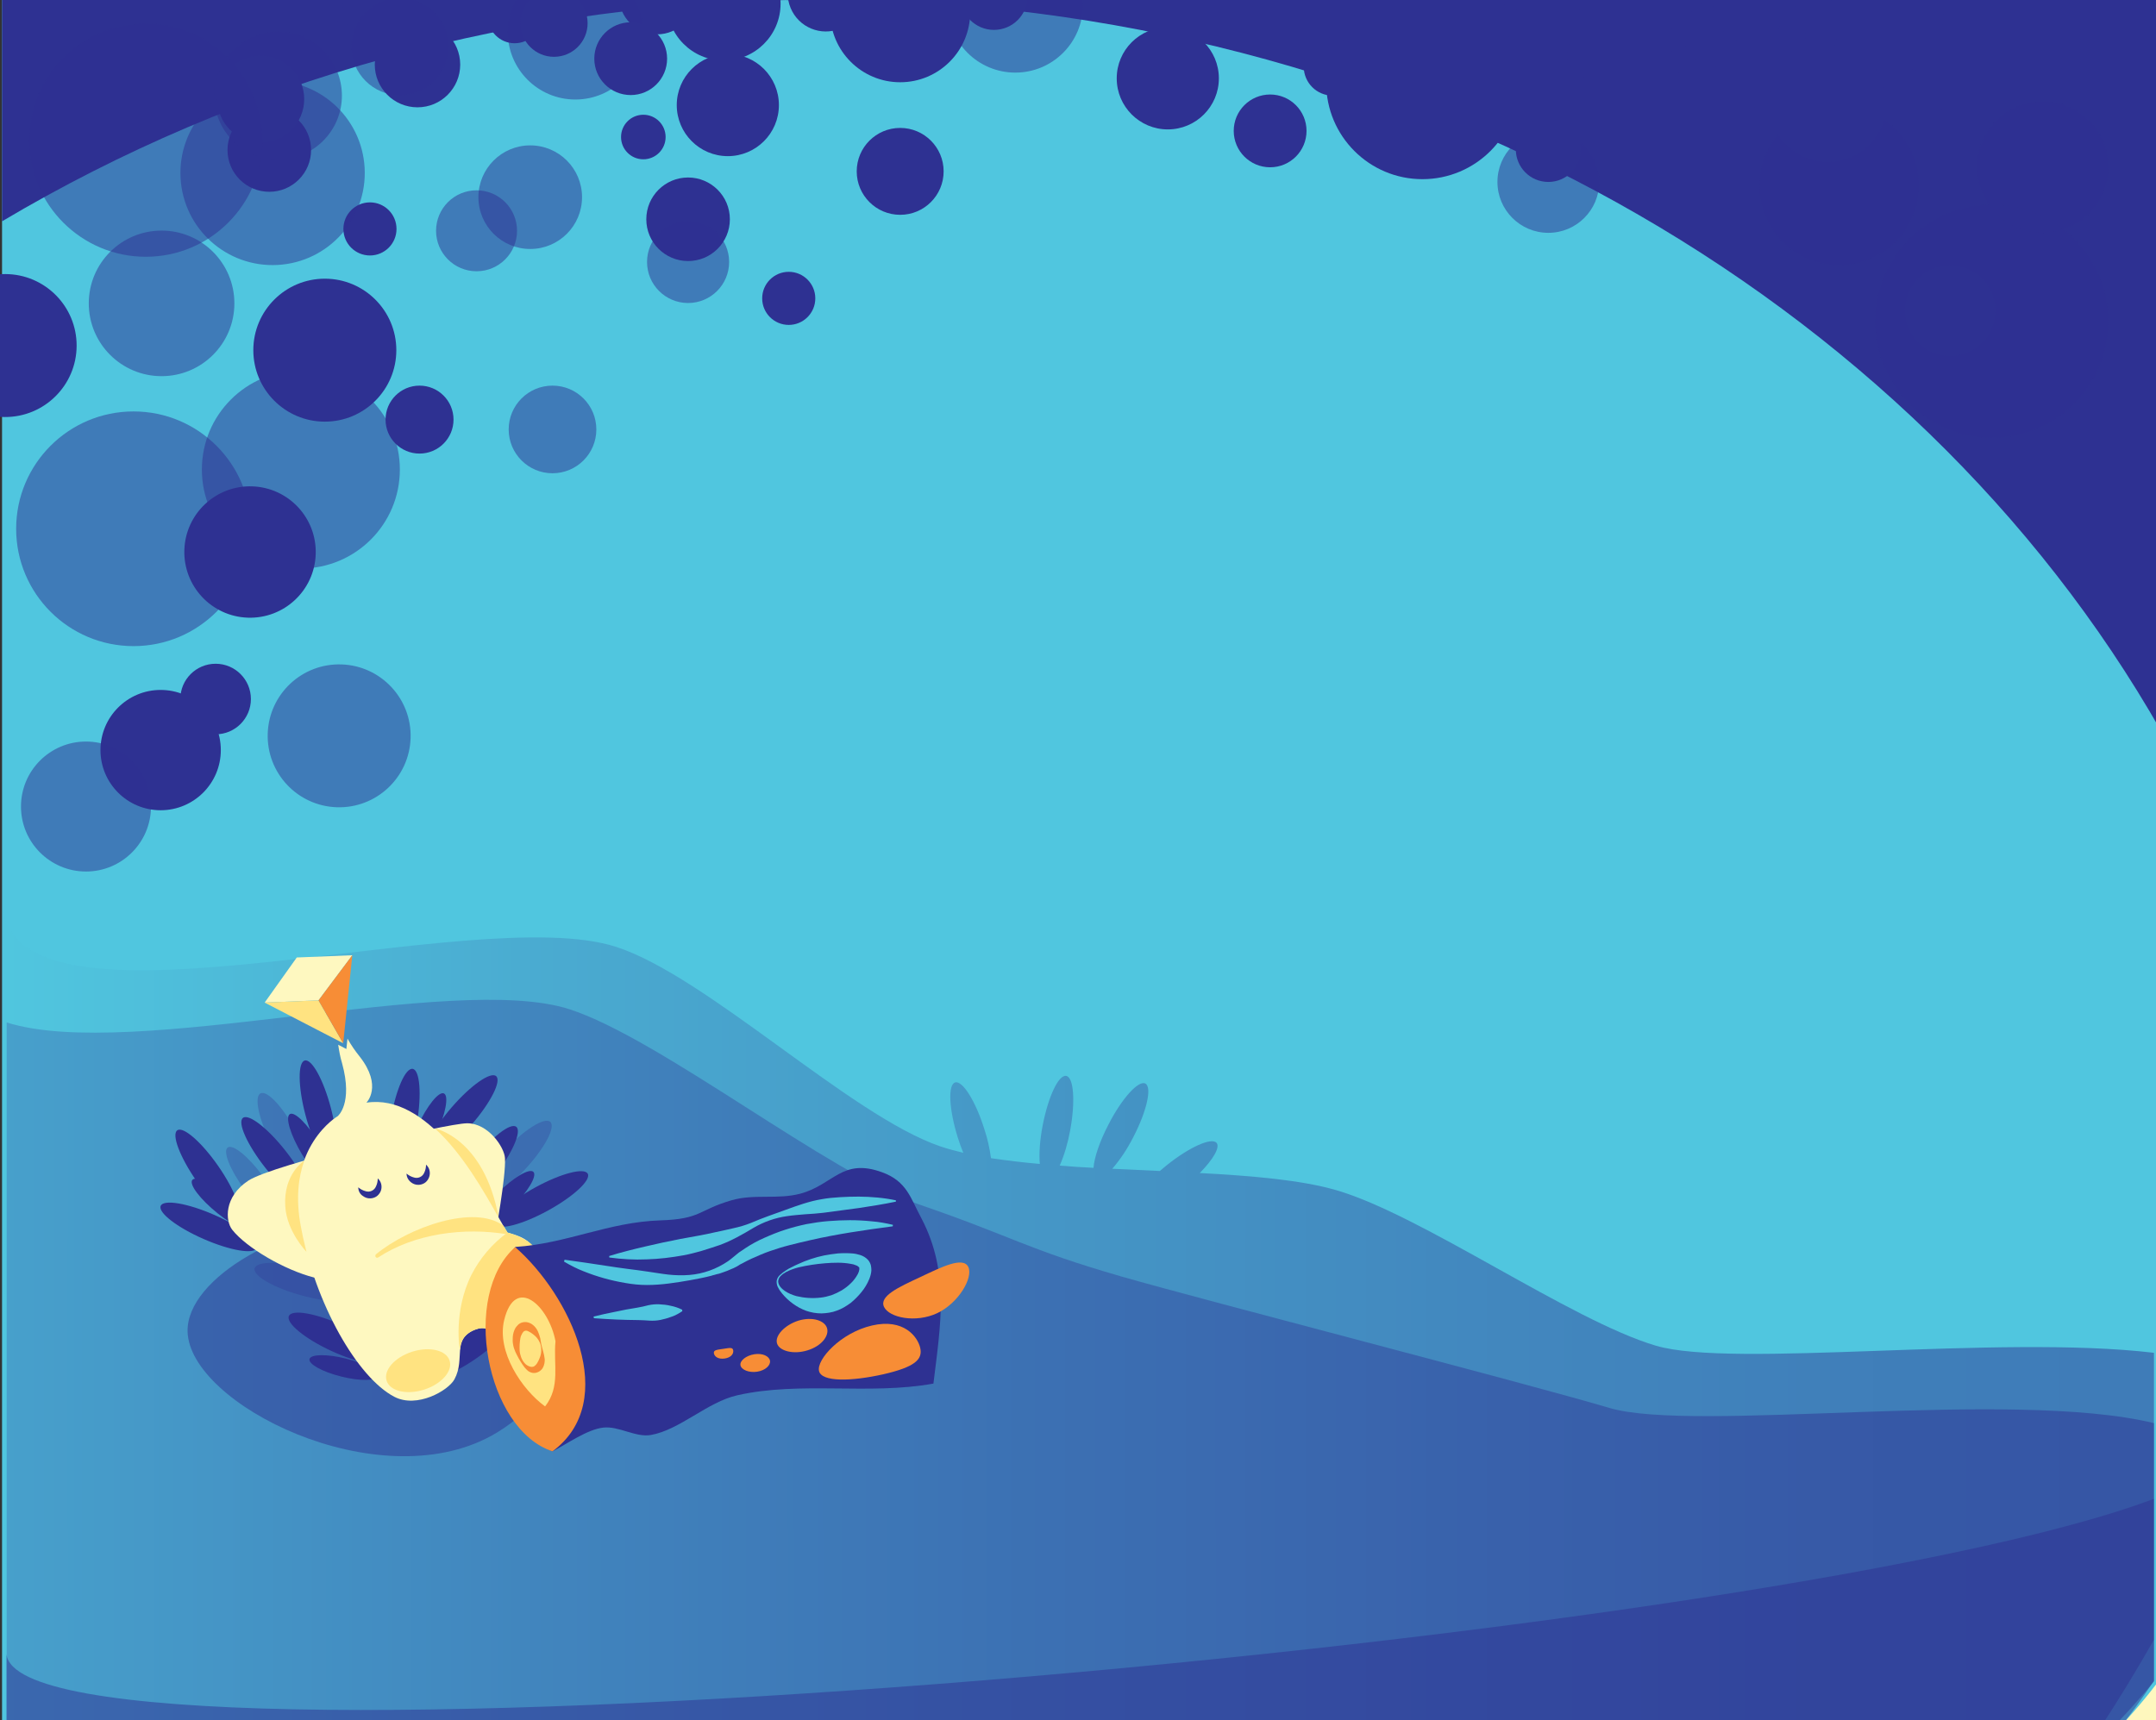 <?xml version="1.0" encoding="utf-8"?>
<!-- Generator: Adobe Illustrator 22.0.1, SVG Export Plug-In . SVG Version: 6.00 Build 0)  -->
<svg version="1.1" id="Layer_1" xmlns="http://www.w3.org/2000/svg" xmlns:xlink="http://www.w3.org/1999/xlink" x="0px" y="0px"
	 viewBox="0 0 1160.9 926.4" style="enable-background:new 0 0 1160.9 926.4;" xml:space="preserve">
<rect x="0" y="0" width="1160.9" height="926.4" fill="#333333" stroke="none"/>
<style type="text/css">
	.st0{fill:#50C6DF;}
	.st1{opacity:0.5;fill:#50C6DF;enable-background:new    ;}
	.st2{fill:#2E3192;}
	.st3{clip-path:url(#SVGID_2_);}
	.st4{fill:url(#SVGID_3_);}
	.st5{fill:url(#SVGID_4_);}
	.st6{opacity:0.5;fill:#2E3192;enable-background:new    ;}
	.st7{opacity:0.5;fill:url(#SVGID_5_);enable-background:new    ;}
	.st8{opacity:0.3;}
	.st9{fill:#FEF8C0;}
	.st10{fill:#FFE381;}
	.st11{fill:#F78D36;}
	.st12{opacity:0.75;fill:#2E3192;enable-background:new    ;}
	.st13{opacity:0.5;fill:url(#SVGID_6_);enable-background:new    ;}
	.st14{opacity:0.5;fill:url(#SVGID_7_);enable-background:new    ;}
	.st15{fill:url(#SVGID_8_);stroke:#FFE381;stroke-width:2.7;stroke-miterlimit:10;}
	.st16{clip-path:url(#SVGID_10_);}
	.st17{fill:url(#SVGID_11_);}
	.st18{opacity:0.5;fill:#F78D36;enable-background:new    ;}
	.st19{opacity:0.5;fill:#FFE381;enable-background:new    ;}
	.st20{opacity:0.85;fill:url(#SVGID_12_);enable-background:new    ;}
	.st21{fill:url(#SVGID_13_);}
	.st22{fill:url(#SVGID_14_);}
	.st23{opacity:0.25;fill:#FEF8C0;enable-background:new    ;}
	.st24{opacity:0.75;fill:#FEF8C0;enable-background:new    ;}
	.st25{opacity:0.5;fill:#FEF8C0;enable-background:new    ;}
	.st26{fill:none;}
	.st27{opacity:0.3;fill:url(#background_30_1_);enable-background:new    ;}
	.st28{fill:url(#SVGID_15_);}
	.st29{fill:url(#SVGID_16_);}
	.st30{opacity:0.5;fill:url(#SVGID_17_);enable-background:new    ;}
	.st31{fill:url(#SVGID_18_);}
</style>
<rect x="1.1" y="6370.9" class="st0" width="1162.6" height="1158"/>
<path class="st1" d="M1163.7,6114.9c0,82.9-228.2-0.5-307.1,25.1c-48.7,15.8-139.7,88.5-188.1,105.1
	c-50.7,17.4-57.4,23.9-108.9,38.8c-46,13.3-216.9,57.2-262.8,70.8c-57,16.9-275.8,13.2-301.3,66.9
	c-23.6,49.8,134.2,122.7,182.5,149.4c69.5,38.4,239.9-16.1,317.6,0c55,11.4,152.1,74.6,206.4,89.1c105.4,28.1,461.4,49.5,461.4,49.5
	"/>
<rect x="1.1" y="-4" class="st0" width="1162.6" height="1179.2"/>
<path class="st2" d="M442.7-0.2c312.8,0,587.9,160.1,720.9,393.9V-669H1.1v788.2C128.2,43.7,278.8-0.2,442.7-0.2z"/>
<g>
	<defs>
		<rect id="SVGID_1_" x="1.1" y="4602.9" width="1162.6" height="1822.1"/>
	</defs>
	<clipPath id="SVGID_2_">
		<use xlink:href="#SVGID_1_"  style="overflow:visible;"/>
	</clipPath>
	<g class="st3">
		
			<linearGradient id="SVGID_3_" gradientUnits="userSpaceOnUse" x1="576.15" y1="1791.263" x2="576.15" y2="-191.436" gradientTransform="matrix(0.846 0 0 -0.846 94.726 6250.753)">
			<stop  offset="0" style="stop-color:#FEF8C0;stop-opacity:0"/>
			<stop  offset="2.000000e-02" style="stop-color:#FEF8C0;stop-opacity:5.000000e-02"/>
			<stop  offset="9.000000e-02" style="stop-color:#FEF8C0;stop-opacity:0.27"/>
			<stop  offset="0.17" style="stop-color:#FEF8C0;stop-opacity:0.47"/>
			<stop  offset="0.25" style="stop-color:#FEF8C0;stop-opacity:0.63"/>
			<stop  offset="0.33" style="stop-color:#FEF8C0;stop-opacity:0.76"/>
			<stop  offset="0.41" style="stop-color:#FEF8C0;stop-opacity:0.87"/>
			<stop  offset="0.49" style="stop-color:#FEF8C0;stop-opacity:0.94"/>
			<stop  offset="0.57" style="stop-color:#FEF8C0;stop-opacity:0.99"/>
			<stop  offset="0.67" style="stop-color:#FEF8C0"/>
		</linearGradient>
		<rect x="1.1" y="4734.7" class="st4" width="1162.6" height="1678.1"/>
		
			<linearGradient id="SVGID_4_" gradientUnits="userSpaceOnUse" x1="576.15" y1="1791.263" x2="576.15" y2="-409.236" gradientTransform="matrix(0.846 0 0 -0.846 94.726 6250.753)">
			<stop  offset="0" style="stop-color:#FEF8C0;stop-opacity:0"/>
			<stop  offset="0" style="stop-color:#FEF8C0;stop-opacity:0"/>
			<stop  offset="8.000000e-02" style="stop-color:#FEF8C0;stop-opacity:0.23"/>
			<stop  offset="0.16" style="stop-color:#FEF8C0;stop-opacity:0.44"/>
			<stop  offset="0.25" style="stop-color:#FEF8C0;stop-opacity:0.61"/>
			<stop  offset="0.33" style="stop-color:#FEF8C0;stop-opacity:0.75"/>
			<stop  offset="0.41" style="stop-color:#FEF8C0;stop-opacity:0.86"/>
			<stop  offset="0.5" style="stop-color:#FEF8C0;stop-opacity:0.94"/>
			<stop  offset="0.58" style="stop-color:#FEF8C0;stop-opacity:0.98"/>
			<stop  offset="0.67" style="stop-color:#FEF8C0"/>
			<stop  offset="1" style="stop-color:#F78D36"/>
		</linearGradient>
		<rect x="1.1" y="4734.7" class="st5" width="1162.6" height="1862.4"/>
	</g>
</g>
<path class="st2" d="M1163.6,4628.5V2157H1.1v2963.1c0,0,406.5-21.7,511.8-49.8c54.3-14.5,151.4-77.7,206.4-89.1
	c77.8-16.1,338.2,29.9,401.4-18.3C1220.5,4886.7,1202.6,4589.5,1163.6,4628.5z"/>
<g id="background_details_1_">
	<path class="st6" d="M866.5,758.3c-45.9-13.6-216.8-57.6-262.8-70.8c-51.5-14.9-58.2-21.4-108.9-38.8
		c-48.4-16.6-139.4-89.3-188.1-105.1c-62.9-20.4-235.7,28.4-303.1,7.1v586.9c77.7-5.4,447.4-31.8,541.5-56.9
		c54.3-14.5,151.4-77.7,206.4-89.1c77.8-16.1,257.4,38.4,327,0c22.9-12.6,55.5-47.6,81.3-86.3V766.5
		C1082.7,747.8,912.6,772,866.5,758.3z"/>
</g>
<title>spheregoblin</title>
<g id="background_details_7_">
	
		<linearGradient id="SVGID_5_" gradientUnits="userSpaceOnUse" x1="-109.972" y1="6447.199" x2="1258.188" y2="6447.199" gradientTransform="matrix(0.846 0 0 -0.846 94.726 6250.753)">
		<stop  offset="0" style="stop-color:#50C6DF"/>
		<stop  offset="1.000000e-02" style="stop-color:#50C4DE"/>
		<stop  offset="0.25" style="stop-color:#4490C3"/>
		<stop  offset="0.48" style="stop-color:#3A67AE"/>
		<stop  offset="0.69" style="stop-color:#34499F"/>
		<stop  offset="0.87" style="stop-color:#2F3795"/>
		<stop  offset="1" style="stop-color:#2E3192"/>
	</linearGradient>
	<path class="st7" d="M1159.6,728.6c-84-9.9-226.4,8.5-268-3.8c-45.9-13.6-126.2-70.5-172.2-83.8c-18.6-5.4-45-7.7-73.4-9.2
		c7.2-7.3,11-13.8,9.1-16.2c-2.6-3.2-14.7,2.2-27,12.1c-1.2,1-2.4,2-3.6,3c-8.5-0.4-17.1-0.8-25.6-1.2c4.5-5.2,8.2-10.9,11.3-17
		c7.3-14,10.2-27,6.5-28.9c-3.6-1.9-12.6,7.9-19.8,22c-4.8,9.2-7.7,17.9-8.1,23.4c-6.2-0.3-12.3-0.7-18.2-1.2
		c2.6-6,4.4-12.3,5.6-18.8c2.9-15.5,2-28.8-2.1-29.5c-4.1-0.8-9.7,11.2-12.7,26.8c-1.5,7.9-2,15.2-1.5,20.6
		c-9.3-0.8-18.1-1.9-26.3-3.1c-0.7-5.3-1.9-10.6-3.6-15.7c-4.7-15.1-11.8-26.3-15.7-25.1c-4,1.2-3.3,14.5,1.4,29.6
		c0.9,2.9,1.9,5.7,3,8.3c-4.2-1-8.4-2.1-12.5-3.5c-48.4-16.6-125.7-91.6-174.4-107.4c-76.7-24.9-317.1,53.3-330-18.8l1.8,605.7
		c0,0,461.3-21.8,566.7-49.9c54.3-14.5,168.3-101.3,223.2-89.1c147,32.8,302.2,4.4,310.2,0c15.8-8.7,36.4-28.2,56.1-52.3V728.6z"/>
</g>
<g id="About_Page">
	<g id="grass_shadow">
		<g id="clump_3">
			<g class="st8">
				
					<ellipse transform="matrix(0.805 -0.593 0.593 0.805 -351.174 205.199)" class="st2" cx="136.6" cy="636.8" rx="6.1" ry="23.3"/>
			</g>
			<g class="st8">
				
					<ellipse transform="matrix(0.261 -0.965 0.965 0.261 -544.562 669.514)" class="st2" cx="164.9" cy="690.4" rx="7.5" ry="28.6"/>
			</g>
			
				<ellipse transform="matrix(0.242 -0.97 0.97 0.242 -574.244 737.985)" class="st2" cx="185.2" cy="736.5" rx="5" ry="18.9"/>
			<g class="st8">
				
					<ellipse transform="matrix(0.886 -0.464 0.464 0.886 -267.332 141.101)" class="st2" cx="153.3" cy="614.3" rx="7.5" ry="28.6"/>
			</g>
			
				<ellipse transform="matrix(0.42 -0.908 0.908 0.42 -548.969 582.626)" class="st2" cx="181.2" cy="720.7" rx="7.5" ry="28.6"/>
			<g class="st8">
				
					<ellipse transform="matrix(0.683 -0.731 0.731 0.683 -369.006 400.349)" class="st2" cx="276.5" cy="625.1" rx="28.6" ry="7.5"/>
			</g>
			
				<ellipse transform="matrix(0.826 -0.563 0.563 0.826 -365.259 267.935)" class="st2" cx="251.8" cy="726.1" rx="28.6" ry="7.5"/>
		</g>
		<g id="clump_2">
			
				<ellipse transform="matrix(0.166 -0.986 0.986 0.166 -413.95 717.917)" class="st2" cx="217.6" cy="603.8" rx="28.3" ry="7.1"/>
			
				<ellipse transform="matrix(0.419 -0.908 0.908 0.419 -419.075 562.563)" class="st2" cx="229.9" cy="608.6" rx="21.9" ry="5.5"/>
			
				<ellipse transform="matrix(0.655 -0.756 0.756 0.655 -368.432 395.288)" class="st2" cx="248.5" cy="600.9" rx="28.3" ry="7.1"/>
			
				<ellipse transform="matrix(0.614 -0.789 0.789 0.614 -396.145 448.406)" class="st2" cx="260.7" cy="629.5" rx="28.3" ry="7.1"/>
			
				<ellipse transform="matrix(0.709 -0.706 0.706 0.709 -377.096 379.961)" class="st2" cx="271.4" cy="646.4" rx="21.9" ry="5.5"/>
			
				<ellipse transform="matrix(0.877 -0.481 0.481 0.877 -274.578 219.708)" class="st2" cx="291.5" cy="645.7" rx="28.3" ry="7.1"/>
		</g>
		<g id="clump_1">
			
				<ellipse transform="matrix(0.401 -0.916 0.916 0.401 -537.619 499.135)" class="st2" cx="112.6" cy="660.4" rx="7.1" ry="28.3"/>
			
				<ellipse transform="matrix(0.626 -0.78 0.78 0.626 -461.337 336.547)" class="st2" cx="120.4" cy="649.5" rx="5.5" ry="21.9"/>
			
				<ellipse transform="matrix(0.821 -0.571 0.571 0.821 -340.845 176.732)" class="st2" cx="111.5" cy="632.1" rx="7.1" ry="28.3"/>
			
				<ellipse transform="matrix(0.787 -0.617 0.617 0.787 -353.64 224.049)" class="st2" cx="148" cy="624.7" rx="7.1" ry="28.3"/>
			
				<ellipse transform="matrix(0.859 -0.513 0.513 0.859 -293.568 173.211)" class="st2" cx="167.1" cy="618.6" rx="5.5" ry="21.9"/>
			
				<ellipse transform="matrix(0.967 -0.254 0.254 0.967 -146.422 63.126)" class="st2" cx="171.3" cy="598.7" rx="7.1" ry="28.3"/>
		</g>
		<path class="st6" d="M303.8,717.1c1.8,23.9-20.6,46-39.2,56.2c-61.4,33.7-162.8-17-163.6-56.2c-0.6-28.9,53.5-59.5,101.4-59.8
			C245.8,657,301,681.6,303.8,717.1z"/>
	</g>
	<g id="pyramid_goblin">
		<path class="st9" d="M266.6,665.4c0,0,5.9-31.8,5.3-41.6c-0.3-5.9-9-18.8-20.3-18.8c-11.3,0-104.7,22.2-117.9,30.9
			c-13.2,8.7-12.4,21.6-8.7,26.4c7.7,9.8,28.4,21.8,44.2,25.8C206.6,697.4,266.6,665.4,266.6,665.4"/>
		<path class="st9" d="M276.3,723.3c-9.4,0-10.8-10.9-20.3-7.2c-13.1,5.1-5.2,15.5-11.3,26.8c-3.3,6.1-20.2,15.8-32.4,9.4
			c-19.7-10.3-42.6-49.7-50.5-92.3c-7.9-42.5,20-58.8,20-58.8s8.4-6.6,2.4-28.5c-1-3.3-1.6-6.6-2.1-10l4.4,2.3l0.6-5.6
			c1.9,3.4,4.1,6.6,6.6,9.7c12.5,16,3.6,24.8,3.6,24.8c32.7-5,58.6,40.1,71.6,62.6c0.7,1.3,1.4,2.4,2,3.5l0,0
			c0.8,1.4,1.6,2.7,2.3,3.8l1,0.3c14.3,4.2,13.5,6.8,27.1,38.1C304.7,710.2,285.7,723.3,276.3,723.3z"/>
		<path class="st10" d="M234.2,607.8c0,0,26.4,5,34.3,48C260.8,642.1,249.1,621.3,234.2,607.8"/>
		<path class="st10" d="M164.5,672.1c-1-4-1.9-8-2.6-12c-2.7-14.6-1.2-26.1,1.9-34.9c0,0-11.3,7-10.2,24.5
			c0.8,13.6,11.4,24.5,11.4,24.5"/>
		<path class="st10" d="M274.2,664.2c-0.2,0.4-0.7,0.7-1.1,0.6c-23.2-3.9-50-0.4-69.5,12.5c-0.5,0.3-1.2,0.1-1.4-0.4
			c-0.2-0.4-0.1-0.9,0.2-1.3c17.9-14.7,53-27.1,68.7-15.4l0,0c0.8,1.4,1.6,2.7,2.3,3.8L274.2,664.2z"/>
		
			<ellipse transform="matrix(0.953 -0.304 0.304 0.953 -213.806 103.493)" class="st10" cx="225.2" cy="737.9" rx="17.8" ry="10.7"/>
		<path class="st10" d="M273.2,663.9c3.9,1,7.7,2.6,11.1,4.8c8.3,5.4,10.8,19.3,17,33.6c3.4,7.9-15.6,21-25,21s-10.8-10.9-20.3-7.2
			c-2.5,0.8-4.7,2.4-6.3,4.5c-1.3,2-2,4.2-2,6.6c-0.2,0-3.8-20.7,6.2-40.7C258.5,677.6,265.1,669.8,273.2,663.9z"/>
		<path class="st2" d="M218.9,632.1c1.2,1,2.5,1.7,4,2.1c2.2,0.7,4.6-0.4,5.5-2.5c0.7-1.4,1-2.9,1-4.4c1.5,1.3,2.2,3.2,2,5.2
			c-0.1,1.1-0.5,2.1-1.1,3c-0.6,0.9-1.5,1.7-2.5,2.1c-2,0.9-4.4,0.7-6.2-0.6C219.9,635.8,218.9,634,218.9,632.1z"/>
		<path class="st2" d="M192.9,639.5c1.2,1,2.5,1.7,4,2.1c2.2,0.7,4.6-0.4,5.5-2.5c0.7-1.4,1-2.9,1-4.4c1.5,1.3,2.2,3.2,2,5.2
			c-0.1,1.1-0.5,2.1-1.1,2.9c-0.6,0.9-1.5,1.7-2.5,2.1c-2,0.9-4.4,0.7-6.2-0.6C193.9,643.3,192.9,641.5,192.9,639.5z"/>
		<polygon class="st9" points="142.5,540 171.5,538.8 189.7,514.5 159.8,515.7 		"/>
		<polyline class="st10" points="184.8,561.9 171.5,538.8 142.5,540 		"/>
		<polyline class="st11" points="189.7,514.5 171.5,538.8 184.8,561.9 		"/>
	</g>
	<g id="log">
		<g id="log-2">
			<path class="st2" d="M502.6,745.2c-34.7,6.3-71.5-1.4-105.6,6.3c-16.1,3.6-31,18.7-46.6,21.4c-8.1,1.4-17.2-4.9-25.5-4
				c-8.6,0.9-19.6,8.8-27.4,12.8c-17.4-7-26.7-33.1-30.3-49.8c-4-18.3-1.7-44.2,10.3-60.3c27.7-1.8,50.1-13.4,78-14.3
				c22.1-0.7,20.2-5.5,38.3-10.8c12.3-3.6,24.8-0.3,37.2-3.6c17.8-4.8,22.4-19.4,44-11.5c13.4,4.9,15.3,14,21.2,24.9
				C511.4,685.5,506.5,713.3,502.6,745.2z"/>
			<path class="st11" d="M297.5,781.7c-35.9-11.8-49.3-84.2-20.1-110C306.8,697.3,334.2,754.5,297.5,781.7z"/>
			<path class="st10" d="M299.1,722.4c-1.2,12.6,2.8,24.4-5.6,35.1c-12.5-9.1-26.2-29.5-22-46.6
				C277.4,686.8,295.5,703.1,299.1,722.4z"/>
		</g>
		<g id="whorls">
			<path class="st0" d="M304,678.5c7.7,1,15.2,2.2,22.6,3.3c3.7,0.6,7.4,1.1,11.1,1.6c3.7,0.4,7.4,1,11.1,1.5
				c3.7,0.5,7.4,1.2,11.1,1.6c3.7,0.4,7.5,0.5,11.3,0.2c7.5-0.6,14.6-3.2,20.8-7.4c0.8-0.5,1.4-1.1,2.2-1.7l2.2-1.8
				c0.8-0.6,1.5-1.3,2.4-1.8l2.5-1.7c3.3-2.2,6.8-4.1,10.5-5.7c3.6-1.6,7.3-3.1,11.1-4.3c3.7-1.2,7.6-2.2,11.4-3
				c3.9-0.7,7.7-1.3,11.6-1.6c3.9-0.3,7.8-0.5,11.7-0.5c3.9,0,7.8,0.2,11.7,0.6c3.9,0.3,7.7,1,11.5,1.9l-0.1,0.8
				c-15.2,2-30.2,4.2-44.6,7.5c-3.6,0.8-7.2,1.7-10.8,2.6c-3.6,0.9-7.1,2-10.6,3.2c-3.5,1.2-6.8,2.7-10.2,4.2
				c-1.7,0.8-3.3,1.6-4.9,2.5l-1.2,0.6L397,682c-0.9,0.4-1.8,1-2.7,1.3l-2.8,1.2l-2.8,1c-0.9,0.4-1.9,0.6-2.8,0.8l-1.4,0.4
				c-0.5,0.1-0.9,0.2-1.4,0.4c-3.8,1-7.6,1.7-11.4,2.4c-3.8,0.7-7.7,1.3-11.6,1.8c-3.9,0.5-7.8,0.8-11.8,0.8
				c-3.9,0-7.8-0.4-11.7-1.1c-7.7-1.3-15.2-3.4-22.4-6.3c-3.6-1.4-7.1-3.2-10.5-5.2L304,678.5z"/>
			<path class="st0" d="M482.4,647.2c-6.6,1.4-13.1,2.4-19.6,3.4c-3.2,0.4-6.5,0.9-9.7,1.3c-3.2,0.4-6.4,0.9-9.7,1.3
				s-6.5,0.6-9.7,0.8c-3.3,0.3-6.5,0.5-9.8,1c-6.5,0.9-12.7,3.1-18.3,6.4c-5.8,3.5-11.8,6.9-18.1,9.2c-3.2,1.1-6.4,2.1-9.6,3.1
				c-3.2,0.9-6.5,1.8-9.8,2.4c-6.6,1.2-13.2,2-19.9,2.2c-6.7,0.3-13.4-0.1-20.1-1l-0.1-0.8c6.4-2,12.9-3.6,19.3-5.1
				s12.8-2.9,19.1-4.1c6.4-1.2,12.8-2.2,19.1-3.7c3.1-0.7,6.3-1.3,9.5-2.1c3.2-0.7,6.3-1.6,9.3-2.8c6.2-2.7,12.5-4.8,18.8-7.1
				c6.3-2.3,12.7-4.6,19.3-5.7c3.3-0.6,6.6-0.9,10-1.1c3.3-0.2,6.7-0.3,10-0.3c3.3,0,6.7,0.2,10,0.5c3.4,0.3,6.7,0.8,10,1.5
				L482.4,647.2z"/>
			<path class="st0" d="M319.6,709.1c3.9-1,7.9-1.8,11.8-2.6l5.9-1.2l5.9-1c2-0.3,3.9-0.8,5.9-1.3c1.9-0.4,3.9-0.6,5.9-0.5
				c2,0.1,4.1,0.3,6.1,0.8c2.1,0.4,4.2,1.1,6.2,2.1l0.1,0.8c-1.8,1.2-3.7,2.3-5.8,3c-1.9,0.7-3.9,1.3-5.9,1.7
				c-1.9,0.4-3.9,0.5-5.9,0.4c-2-0.1-4-0.3-6-0.3l-6-0.1l-6-0.2c-4-0.2-8-0.4-12-0.7L319.6,709.1z"/>
			<path class="st0" d="M418.2,689.9c0.2-1.3,0.9-2.5,1.9-3.3c0.9-0.8,1.9-1.6,3-2.3c1-0.7,2.1-1.3,3.2-1.8c1.1-0.6,2.2-1.1,3.3-1.6
				c4.5-2.1,9.3-3.7,14.1-4.7c2.5-0.5,4.9-0.8,7.4-1.1c2.6-0.2,5.2-0.2,7.8,0c1.4,0.1,2.8,0.4,4.1,0.8c1.7,0.5,3.2,1.4,4.4,2.7
				c0.7,0.8,1.2,1.8,1.5,2.8c0.2,0.9,0.3,1.9,0.3,2.8c-0.1,1.6-0.5,3.1-1.1,4.6c-0.5,1.3-1.2,2.6-1.9,3.8c-0.7,1.2-1.5,2.3-2.4,3.4
				c-1.7,2.1-3.7,4.1-5.8,5.8c-1.1,0.8-2.3,1.6-3.5,2.3c-1.2,0.7-2.5,1.3-3.9,1.8c-1.3,0.5-2.7,0.9-4.1,1.1
				c-1.4,0.2-2.8,0.4-4.2,0.4c-2.8,0-5.6-0.5-8.2-1.4c-2.5-0.9-4.9-2.2-7.1-3.8c-2.1-1.5-4-3.3-5.7-5.3c-0.8-1-1.6-2-2.2-3.2
				C418.4,692.6,418.1,691.3,418.2,689.9z M419,690c0,0.5,0.1,1.1,0.3,1.6c0.2,0.5,0.5,1,0.8,1.4c0.7,0.9,1.6,1.7,2.5,2.3
				c1.9,1.3,4.1,2.2,6.3,2.8c4.2,1,8.6,1.3,12.9,0.8c2-0.2,4-0.7,5.9-1.3c1.9-0.7,3.8-1.6,5.5-2.6c1.8-1.1,3.5-2.4,5-3.9
				c1.5-1.4,2.7-3.1,3.7-4.9c0.4-0.8,0.7-1.6,0.8-2.4c0-0.3,0-0.6,0-0.8c0-0.1,0-0.3-0.1-0.4c-0.5-0.5-1-0.9-1.7-1.1
				c-0.9-0.4-1.9-0.7-2.9-0.8c-2.2-0.4-4.5-0.6-6.8-0.6c-2.4,0-4.7,0.1-7,0.3c-4.8,0.4-9.5,1.1-14.2,2.2c-2.3,0.6-4.6,1.4-6.7,2.5
				c-1.1,0.6-2,1.2-2.9,2.1C419.7,687.8,419.2,688.8,419,690L419,690z"/>
		</g>
		<g id="mushrooms">
			<path class="st11" d="M441,738.4c1.4,6.1,17.6,5.6,34.6,1.8c17-3.9,21.3-8,19.9-14.2c-1.4-6.1-8.9-16-25.9-12.1
				S439.6,732.3,441,738.4z"/>
			<path class="st11" d="M476,703.9c2.8,5.8,17,8.8,28.6,3.4c11.5-5.4,19.5-19.1,16.8-24.9c-2.8-5.8-14.4,0-26,5.5
				C483.8,693.3,473.3,698.1,476,703.9z"/>
			<path class="st11" d="M418.4,723.6c1.2,4,8.8,6.1,16.4,3.7c7.6-2.3,11.8-7.9,10.5-12c-1.2-4-7.8-6.3-15.4-4
				C422.4,713.7,417.1,719.5,418.4,723.6z"/>
			<path class="st11" d="M398.7,735.3c0.4,2.4,4.5,4.2,9,3.5c4.5-0.7,7.3-3.5,6.9-5.9c-0.4-2.4-3.9-4.2-8.4-3.5
				S398.3,732.9,398.7,735.3z"/>
			<path class="st11" d="M384.4,728.9c0.3,1.8,2.4,3.3,5.8,2.8c3.4-0.5,4.9-2.5,4.6-4.4c-0.3-1.8-2-1.3-5.4-0.8
				S384.1,727.1,384.4,728.9z"/>
		</g>
		<path class="st11" d="M291.5,724.3c0.3,1.2,0.6,2.4,1,3.7c0.4,1.3,0.6,2.6,0.8,4c0.1,1.5-0.2,3-0.8,4.3c-0.2,0.4-0.4,0.7-0.6,1
			c-0.3,0.3-0.6,0.7-0.9,0.9c-0.7,0.6-1.6,1-2.5,1.2c-0.9,0.2-1.8,0.1-2.6-0.2c-0.4-0.1-0.7-0.3-1.1-0.5c-0.3-0.2-0.6-0.4-0.9-0.7
			c-1-0.9-1.9-2-2.6-3.1c-1.4-2.1-2.7-4.4-3.8-6.8c-0.5-1.2-1-2.5-1.2-3.8c-0.3-1.4-0.3-2.8-0.2-4.2c0.1-1.5,0.5-3,1.2-4.4
			c0.2-0.4,0.4-0.7,0.7-1.1c0.3-0.4,0.6-0.7,0.9-1c0.7-0.7,1.6-1.2,2.6-1.4c1-0.2,2-0.2,2.9,0.1c0.4,0.1,0.9,0.3,1.3,0.5
			c0.4,0.2,0.7,0.4,1.1,0.7c1.2,0.9,2.1,2.1,2.8,3.5c0.5,1.2,1,2.5,1.3,3.8L291.5,724.3z M291.1,724.4c-0.3-1.2-0.9-2.3-1.6-3.3
			c-0.7-1-1.6-1.8-2.5-2.5c-0.8-0.6-1.7-1.2-2.6-1.6c-0.6-0.3-1.2-0.4-1.8-0.2c-0.6,0.2-1,0.7-1.3,1.2c-0.5,0.8-0.9,1.7-1.1,2.7
			c-0.4,2.2-0.5,4.5-0.4,6.8c0.1,1.2,0.4,2.4,0.8,3.5c0.4,1.1,1,2.2,1.8,3.1c0.7,0.9,1.7,1.5,2.8,1.9c0.8,0.3,1.7,0.3,2.4-0.1
			c0.6-0.4,1.1-0.9,1.5-1.5c0.6-0.9,1-1.8,1.4-2.8c0.5-1.1,0.8-2.3,0.9-3.5C291.5,726.8,291.4,725.6,291.1,724.4z"/>
	</g>
</g>
<g id="background_details">
	<path class="st6" d="M3.5,891v246.3c77.7-5.4,447.4-31.8,541.5-56.9c54.3-14.5,151.4-77.7,206.4-89.1c77.8-16.1,257.4,38.4,327,0
		c21.3-11.8,54.4-60.6,81.3-108v-76C950.1,886.4,11.8,965.9,3.5,891z"/>
</g>
<g id="background_details_2_">
	<path class="st12" d="M1179.5,6029.4c0,82.9-251.8-0.5-330.6,25.1c-48.7,15.8-139.7,88.5-188.1,105.1
		c-50.7,17.4-57.4,23.9-108.9,38.8c-46,13.3-374.8,70.5-430.4,70.8c-59.5,0.4-126.9-24.1-152.3,29.7
		c-23.6,49.8,69.1,160,117.3,186.6c69.5,38.4,323.7-16.1,401.4,0c55,11.4,152.1,74.6,206.4,89.1c105.4,28.1,464.5,49.7,464.5,49.7"
		/>
</g>
<g id="background_details_6_">
	
		<linearGradient id="SVGID_6_" gradientUnits="userSpaceOnUse" x1="-4959.866" y1="297.299" x2="-4959.216" y2="297.299" gradientTransform="matrix(-0.846 0 0 -0.846 -3043.512 6250.753)">
		<stop  offset="0" style="stop-color:#50C6DF"/>
		<stop  offset="1.000000e-02" style="stop-color:#50C4DE"/>
		<stop  offset="0.25" style="stop-color:#4490C3"/>
		<stop  offset="0.48" style="stop-color:#3A67AE"/>
		<stop  offset="0.69" style="stop-color:#34499F"/>
		<stop  offset="0.87" style="stop-color:#2F3795"/>
		<stop  offset="1" style="stop-color:#2E3192"/>
	</linearGradient>
	<path class="st13" d="M1153.8,6002.3l0.6-6.3C1154.4,5998.1,1154.2,6000.2,1153.8,6002.3z"/>
	
		<linearGradient id="SVGID_7_" gradientUnits="userSpaceOnUse" x1="-4979.306" y1="-70.65" x2="-3525.305" y2="-70.65" gradientTransform="matrix(-0.846 0 0 -0.846 -3043.512 6250.753)">
		<stop  offset="0" style="stop-color:#50C6DF"/>
		<stop  offset="1.000000e-02" style="stop-color:#50C4DE"/>
		<stop  offset="0.25" style="stop-color:#4490C3"/>
		<stop  offset="0.48" style="stop-color:#3A67AE"/>
		<stop  offset="0.69" style="stop-color:#34499F"/>
		<stop  offset="0.87" style="stop-color:#2F3795"/>
		<stop  offset="1" style="stop-color:#2E3192"/>
	</linearGradient>
	<path class="st14" d="M-56,6265.6c25.5-53.8,227.9-24.5,287.2-29.5c206.5-17.8,202.3-82.1,278.3-93.2c-7.2-7.3-11-13.8-9.1-16.2
		c2.6-3.2,14.7,2.2,27,12.1c1.2,1,2.4,2,3.6,3c8.5-0.4,17.1-0.8,25.6-1.2c-4.5-5.2-8.2-10.9-11.3-17c-7.3-14-10.2-27-6.5-28.9
		c3.6-1.9,12.6,7.9,19.8,22c4.8,9.2,7.7,17.9,8.1,23.4c6.2-0.3,12.3-0.7,18.2-1.2c-2.6-6-4.4-12.3-5.6-18.8
		c-2.9-15.5-2-28.8,2.1-29.5s9.7,11.2,12.7,26.8c1.5,7.9,2,15.2,1.5,20.6c9.3-0.8,18.1-1.9,26.3-3.1c0.7-5.3,1.9-10.6,3.6-15.7
		c4.7-15.1,11.8-26.3,15.7-25.1c4,1.2,3.3,14.5-1.4,29.6c-0.9,2.9-1.9,5.7-3,8.3c4.2-1,8.4-2.1,12.5-3.5
		c48.4-16.6,125.7-91.6,174.4-107.4c76.7-24.9,334.1,53.3,347-18.8l-3,616.5c0,0-383.9-22.3-489.3-50.4
		c-190.9-136.9-313.6-115.7-383.4-116.2c-79.4-0.6-164.3,38.4-233.9,0C13,6425.6-79.6,6315.4-56,6265.6z"/>
</g>
<g id="Partners">
	
		<linearGradient id="SVGID_8_" gradientUnits="userSpaceOnUse" x1="856.948" y1="57.838" x2="1019.078" y2="219.968" gradientTransform="matrix(0.846 0 0 -0.846 94.726 6250.753)">
		<stop  offset="0" style="stop-color:#FFE381"/>
		<stop  offset="5.000000e-02" style="stop-color:#FFE587"/>
		<stop  offset="0.26" style="stop-color:#FFEDA0"/>
		<stop  offset="0.49" style="stop-color:#FEF3B2"/>
		<stop  offset="0.72" style="stop-color:#FEF7BD"/>
		<stop  offset="1" style="stop-color:#FEF8C0"/>
	</linearGradient>
	<path class="st15" d="M898.3,6127.8c-7.8,0-22.6,18.1-22.6,34.2c0,16.1,8.2,34.5,41.4,37.7c11.2,1.1,61.7,23.2,97.4-27.1
		c23.7-33.3,19.7-68.9,6.8-95.3c-6-12.2-22.9-34.3-33.3-47.4c-10.2-12.7-30.1-21.8-46.6-27.5c-13.4-4.6-36.3-3.6-38.2-16
		c-1.2-7.7-9.5-14.4-18.8-15.9c0,0.4,0,0.8,0,1.3c0,1.5-0.1,3-0.4,4.5c14.1,7.6,11.7,32.8,5.8,39.2c-11.2,12.3-18.6,48.3-12.2,66
		C881,6098.2,888.1,6114,898.3,6127.8z"/>
	<path class="st10" d="M953.5,6138.7c-3.1,0.4-6.1,1.1-9.1,2.1c-2.9,0.9-5.8,2.2-8.5,3.7c-5.3,3-9.6,7.4-12.4,12.8
		c-1.3,2.7-2.3,5.6-2.9,8.5l-0.4,2.2c-0.1,0.8-0.2,1.5-0.3,2.3c-0.2,1.5-0.2,3-0.3,4.6c0,6.2,0.7,12.4,2,18.5c-0.5-1.5-1-3-1.5-4.5
		c-0.4-1.5-0.8-3-1.2-4.6c-0.4-1.5-0.6-3.1-0.8-4.7c-0.1-0.8-0.2-1.6-0.3-2.4c-0.1-0.8-0.2-1.6-0.2-2.4c-0.1-1.6-0.1-3.2,0-4.8
		c0.1-0.8,0.1-1.6,0.2-2.4l0.3-2.4c0.6-3.2,1.6-6.3,3-9.2c1.5-2.9,3.5-5.6,5.8-7.8c2.3-2.2,5-4.1,7.9-5.6c2.9-1.4,5.9-2.5,9-3.1
		C947.1,6138.9,950.3,6138.6,953.5,6138.7z"/>
	<path class="st2" d="M1170,6090.2c-22.6-0.9-42.2,6.2-56.7,20.5c0,0-39.2,39-99.1,39.2c-34.7,0.1-73.5-22.5-96.8-46.1
		c-2.9-2.9-7.6-3-10.5-0.1c-2.9,2.9-3,7.6-0.1,10.5c12,12.2,52.6,40.2,92.9,45.6c73.9,9.8,122-40.7,122-40.7
		c29.2-29.1,73.4-12.3,73.8-12.1l4.3-11C1190.3,6092.6,1180.2,6090.6,1170,6090.2z"/>
	<g>
		<defs>
			<path id="SVGID_9_" d="M458.2,6422.8c-55.5,0-101.8-2.1-138.4-6.2c-51.8-5.8-81.1-15.3-89.6-29c-3.4-5.2-3.5-11.9-0.4-17.2
				c8.5-15.2,40.6-23.5,66.4-23.5c21.7,0,36.7-9.8,44.7-29.1c6.5-15.6-0.3-37.3-4.1-59.5c-3.3-19.5-1.9-62.1-9.5-69.7L350,6204
				c0,16-1.9,28.5,2,51.6c2.5,14.7,13.4,43,3.1,67.9c-10.4,25.2-30.8,38.6-58.8,38.6c-27.5,0-49.4,9.1-53.1,15.7
				c-0.5,0.5-0.5,1.3,0,1.8c2,3.3,23.7,27.9,215.1,27.9c35.5,0,76.7-0.8,124.8-2.8c97.3-4,173.5-16.6,226.5-37.3
				c41.5-16.3,68.5-37.4,80.3-62.8c21.2-45.6-12.8-83-16.6-100.6l13.7-5.3c3.8,11.4,11.4,18.4,18.4,37.9c9.3,26.2,8.8,52-1.7,74.4
				c-13.5,29.1-43.3,52.9-88.6,70.6c-54.5,21.4-132.3,34.3-231.4,38.3C537.8,6421.9,496,6422.8,458.2,6422.8z"/>
		</defs>
		<clipPath id="SVGID_10_">
			<use xlink:href="#SVGID_9_"  style="overflow:visible;"/>
		</clipPath>
		<g class="st16">
			
				<radialGradient id="SVGID_11_" cx="561.347" cy="-64.879" r="302.173" gradientTransform="matrix(0.846 0 0 -0.846 94.726 6250.753)" gradientUnits="userSpaceOnUse">
				<stop  offset="0" style="stop-color:#50C6DF;stop-opacity:0.5"/>
				<stop  offset="0.37" style="stop-color:#3F79B7;stop-opacity:0.76"/>
				<stop  offset="0.74" style="stop-color:#32449C;stop-opacity:0.94"/>
				<stop  offset="1" style="stop-color:#2E3192"/>
			</radialGradient>
			<path class="st17" d="M458.2,6422.8c-55.5,0-101.8-2.1-138.4-6.2c-51.8-5.8-81.1-15.3-89.6-29c-3.4-5.2-3.5-11.9-0.4-17.2
				c8.5-15.2,40.6-23.5,66.4-23.5c21.7,0,36.7-9.8,44.7-29.1c6.5-15.6-0.3-37.3-4.1-59.5c-3.3-19.5-1.9-62.1-9.5-69.7L350,6204
				c0,16-1.9,28.5,2,51.6c2.5,14.7,13.4,43,3.1,67.9c-10.4,25.2-30.8,38.6-58.8,38.6c-27.5,0-49.4,9.1-53.1,15.7
				c-0.5,0.5-0.5,1.3,0,1.8c2,3.3,23.7,27.9,215.1,27.9c35.5,0,76.7-0.8,124.8-2.8c97.3-4,173.5-16.6,226.5-37.3
				c41.5-16.3,68.5-37.4,80.3-62.8c21.2-45.6-12.8-83-16.6-100.6l13.7-5.3c3.8,11.4,11.4,18.4,18.4,37.9c9.3,26.2,8.8,52-1.7,74.4
				c-13.5,29.1-43.3,52.9-88.6,70.6c-54.5,21.4-132.3,34.3-231.4,38.3C537.8,6421.9,496,6422.8,458.2,6422.8z"/>
			<path class="st2" d="M458.2,6431.2c-55.5,0-101.8-2.1-138.4-6.2c-51.8-5.8-81.1-15.3-89.6-29c-3.4-5.2-3.5-11.9-0.4-17.2
				c8.5-15.2,40.6-23.5,66.4-23.5c21.7,0,36.7-9.8,44.7-29.1c6.5-15.6-0.3-37.3-4.1-59.5c-3.3-19.5-1.9-62.1-9.5-69.7l22.5,15.6
				c0,16-1.9,28.5,2,51.6c2.5,14.7,13.4,43,3.1,67.9c-10.4,25.2-30.8,38.5-58.8,38.5c-27.5,0-49.4,9.1-53.1,15.7
				c-0.5,0.5-0.5,1.3,0,1.8c2,3.3,23.7,27.9,215.1,27.9c35.5,0,76.7-0.8,124.8-2.8c97.3-4,173.5-16.6,226.5-37.3
				c41.5-16.3,68.5-37.4,80.3-62.8c21.2-45.6-12.8-83-16.6-100.6l13.7-5.3c3.8,11.4,11.4,18.4,18.4,37.9c9.3,26.2,8.8,52-1.7,74.4
				c-13.5,29.1-43.3,52.9-88.6,70.6c-54.5,21.4-132.3,34.3-231.4,38.3C537.8,6430.3,496,6431.2,458.2,6431.2z"/>
		</g>
	</g>
	<path class="st10" d="M887.3,6058.7c0,0,15.3,46.2-33.1,76.5c-13.5,11.5-4.1,37.9,6.6,34c6.3-2.3,46.4-27.4,49.5-57.8
		C911.3,6100.7,887.3,6058.7,887.3,6058.7z"/>
	
		<ellipse transform="matrix(0.91 -0.414 0.414 0.91 -2432.324 924.093)" class="st2" cx="916.4" cy="6075.2" rx="3.1" ry="7.1"/>
	
		<ellipse transform="matrix(0.91 -0.414 0.414 0.91 -2434.82 916.822)" class="st2" cx="898.4" cy="6077.3" rx="3.1" ry="7.1"/>
	<polygon class="st10" points="873.5,6113.3 848.7,6062.5 845.3,6072.6 813.2,6031.4 810.8,6041.8 783.2,6008.6 785,6039.4 
		813.1,6066.8 816.7,6050.3 849.2,6089.2 851.5,6080.3 	"/>
	<polygon class="st10" points="904.4,6101.8 900.3,6045.4 908.3,6052.4 915.4,6000.6 922.7,6008.5 929.8,5965.9 943.7,5993.4 
		933.2,6031.2 921.8,6018.8 913.3,6068.8 906.9,6062.2 	"/>
	<path class="st11" d="M912.2,6112.8c-0.9,0-1.9-0.4-2.5-1l-7.8-7.3c-1.4-1.5-1.3-3.9,0.2-5.3c1.4-1.3,3.5-1.3,4.9-0.2l7.8,7.3
		c1.5,1.4,1.6,3.8,0.2,5.3C914.2,6112.4,913.2,6112.8,912.2,6112.8L912.2,6112.8z"/>
	<path class="st10" d="M967.3,6041.4c3.1,3.7,5.8,7.6,8.1,11.8c1.2,2.1,2.2,4.3,3.2,6.5c0.5,1.1,0.8,2.3,1.3,3.4
		c0.4,1.1,0.8,2.3,1.1,3.5c1.4,4.8,2,9.7,2,14.6c-0.1,5-0.9,9.9-2.5,14.7c-3.2,9.5-9.2,17.7-16.4,24.2c-7.2,6.5-15.6,11.4-24.8,14.4
		c8.1-4.8,15.4-10.6,21.9-17.4c6.3-6.7,11.5-14.4,14.3-22.9c1.4-4.3,2.3-8.7,2.5-13.2c0.2-4.5-0.1-9.1-1-13.5l-0.3-1.7
		c-0.1-0.6-0.3-1.1-0.4-1.7c-0.3-1.1-0.6-2.2-0.8-3.3c-0.7-2.2-1.4-4.4-2.3-6.6C971.5,6049.8,969.4,6045.7,967.3,6041.4z"/>
	<path class="st9" d="M942.6,6027.7c0,0,30.5,37.3-8,67.7s-4.2,43,4.6,39.2c17.4-7.5,63.9-39.2,28.2-93.2"/>
	<path class="st2" d="M879.7,6207.5c-3.3,0-6.2-2.2-7.2-5.4c-2.2-7.5-3.9-15.1-5.2-22.9c-3.2-18.5-3.9-37.4-2.1-56.1
		c0.4-4.1,4-7.1,8.1-6.8s7.1,4,6.8,8.1c0,0,0,0.1,0,0.1c-2.3,24.7,0,49.6,6.8,73.4c1.1,3.9-1.1,8.1-5.1,9.2
		C881.1,6207.4,880.4,6207.5,879.7,6207.5z"/>
	<path class="st11" d="M872.6,6127.6h-0.3c-2-0.2-3.6-2-3.4-4c0,0,0,0,0,0l0.9-10.6c0.2-2,2-3.6,4-3.4s3.6,2,3.4,4l0,0l-1,10.6
		C876.1,6126.1,874.5,6127.6,872.6,6127.6z"/>
	
		<ellipse transform="matrix(0.924 -0.383 0.383 0.924 -2220.205 781.781)" class="st11" cx="855" cy="5971.8" rx="26.7" ry="26.7"/>
	<path class="st10" d="M835.2,5974.7c-1.6,0-3-1.3-3-3c0-12.6,10.2-22.9,22.9-22.9l0,0c1.6,0.1,2.9,1.5,2.8,3.1
		c-0.1,1.5-1.3,2.7-2.8,2.8c-9.3,0-16.8,7.5-16.9,16.9C838.2,5973.4,836.9,5974.7,835.2,5974.7
		C835.3,5974.7,835.2,5974.7,835.2,5974.7z"/>
	<path class="st10" d="M951.4,6046c0,0,7.4,2.6,1.5,22.5c-3.3,10.6-9.7,20-18.4,26.8c-4.7,3.6-8.9,7.7-12.6,12.4
		c9.9-17,30.7-21.7,26.6-46.8C946.4,6047.3,951.4,6046,951.4,6046z"/>
	<path class="st2" d="M324.9,6179.7h30.5c5,0,9.1,4.1,9.1,9.1v1.5c0,5-4.1,9.1-9.1,9.1h-30.5c-5,0-9.1-4.1-9.1-9.1v-1.5
		C315.8,6183.8,319.9,6179.7,324.9,6179.7z"/>
	<path class="st2" d="M332.5,6193.4h19c2.9,0,5.3,2.4,5.3,5.3v0c0,2.9-2.4,5.3-5.3,5.3h-19c-2.9,0-5.3-2.4-5.3-5.3v0
		C327.2,6195.8,329.6,6193.4,332.5,6193.4z"/>
</g>
<g id="background_details_4_">
	<circle class="st18" cx="601" cy="2490.1" r="161.9"/>
</g>
<g id="background_details_3_">
	<circle class="st19" cx="243.7" cy="2439.8" r="323.4"/>
</g>
<g id="background_details_5_">
	
		<linearGradient id="SVGID_12_" gradientUnits="userSpaceOnUse" x1="-44.943" y1="1698.798" x2="1455.529" y2="1698.798" gradientTransform="matrix(0.846 0 0 -0.846 94.726 6250.753)">
		<stop  offset="0" style="stop-color:#50C6DF"/>
		<stop  offset="0.29" style="stop-color:#4FC4DE"/>
		<stop  offset="0.45" style="stop-color:#4EBCDA"/>
		<stop  offset="0.58" style="stop-color:#4BAED3"/>
		<stop  offset="0.69" style="stop-color:#469AC8"/>
		<stop  offset="0.8" style="stop-color:#4081BB"/>
		<stop  offset="0.89" style="stop-color:#3962AB"/>
		<stop  offset="0.97" style="stop-color:#313E99"/>
		<stop  offset="1" style="stop-color:#2E3192"/>
	</linearGradient>
	<path class="st20" d="M-35.4,4861.5c163-89.9,709.4,156.9,1224.3-221.7c31.2-31.2-46.5,255.2-179.8,244.5
		c-189.7-15.2-301.4-42.3-468.2,77c-71,50.8-567.9,14.4-567.9,14.4S-127.4,4912.2-35.4,4861.5z"/>
	<path class="st1" d="M48.4,4745.1c179-6.1,444.1,151.6,628.4,72.4c-184.3,92.2-387-28.9-686.3,4.6
		C-190.8,4749.6,29.2,4745.8,48.4,4745.1z"/>
</g>
<g id="Schedule">
	<ellipse class="st6" cx="186.3" cy="5078.2" rx="185.9" ry="48.8"/>
	<path class="st10" d="M298.6,4982.2c11.7,30.9,78.1,90.4,23.7,106.3c-55.2,16.1-28.1-74.2-46.8-104.3
		C282.4,4983.6,291.9,4981.1,298.6,4982.2z"/>
	<path class="st10" d="M273,5113.4c55.4-3.2,34.8-96.6-16.8-75.2C225.1,5051.1,240.5,5115.3,273,5113.4"/>
	<path class="st9" d="M273,5113.4c2.4-0.2,4.7-0.7,7-1.3c2.3-0.6,4.5-1.4,6.6-2.5c4.2-2.1,7.9-5.1,10.7-8.8c2.8-3.7,4.8-8,5.8-12.5
		c1.1-4.5,1.4-9.2,1.1-13.8c-0.8-9.2-4-18.4-9.7-25.5c-2.8-3.6-6.3-6.6-10.3-8.8c-4-2.1-8.4-3.2-12.9-3.3c-2.3,0-4.5,0.2-6.8,0.6
		c-1.1,0.2-2.2,0.5-3.3,0.8s-2.2,0.7-3.3,1.1c-2.1,0.8-4.1,1.8-5.9,3.1c-0.5,0.3-0.8,0.7-1.3,1c-0.4,0.3-0.9,0.7-1.2,1.1l-1.1,1.2
		c-0.4,0.4-0.8,0.8-1.1,1.3c-2.8,3.6-4.7,7.8-5.6,12.3c-0.9,4.5-1.2,9.2-0.9,13.8c0.3,4.7,1.2,9.3,2.7,13.7
		c1.4,4.5,3.4,8.7,6.1,12.6c2.6,3.9,5.9,7.3,9.8,9.9C263.6,5112,268.3,5113.3,273,5113.4l-1.8,0c-0.6,0.1-1.2,0.1-1.8,0
		c-1.2,0-2.4-0.2-3.5-0.4c-0.6-0.1-1.2-0.2-1.8-0.4l-1.7-0.6l-0.8-0.3l-0.8-0.4l-1.7-0.8c-4.2-2.5-7.9-5.8-10.8-9.8
		c-5.7-8-9.3-17.4-10.2-27.2c-0.5-4.9-0.3-9.9,0.6-14.8c0.9-5,3-9.7,6-13.8c0.8-1,1.6-2,2.5-2.9c0.5-0.5,0.9-0.9,1.4-1.3
		c0.5-0.4,1-0.8,1.5-1.2l1.6-1.1l0.8-0.5c0.3-0.2,0.6-0.3,0.8-0.4c1.1-0.6,2.3-1.1,3.5-1.6c1.1-0.5,2.3-0.8,3.5-1.2s2.4-0.7,3.6-0.9
		c2.5-0.5,5-0.8,7.5-0.7c5.1,0.1,10.1,1.4,14.6,3.8c4.4,2.4,8.3,5.8,11.3,9.8c3,4,5.4,8.4,7,13.1c1.6,4.7,2.6,9.5,2.8,14.5
		c0.3,4.9-0.3,9.9-1.6,14.6c-1.3,4.8-3.6,9.2-6.8,13c-3.2,3.8-7.2,6.7-11.8,8.6c-2.2,0.9-4.6,1.6-6.9,2.1
		C277.9,5113.1,275.5,5113.3,273,5113.4z"/>
	<path class="st9" d="M149.4,5048c0,0,8.8,36.7,54.2,72.3c49.8,28.3,62.9-44.4,62.9-44.4s21.8-2.5,42.9-29.4
		c8.9-11.3,17.7-27.1,24.6-48.7c21.9-68.6-17.9-83.5-17.9-83.5c2-0.2,11.8-2.4,18.5-13.7c7.5-12.8-0.3-27.3-2.7-31.7
		c-1-1.9-2.2-3.8-3.6-5.5l-6.8,5.2l-6.7-1.5c0.3,4.1-0.3,8.2-1.6,12.1c-5.9,16.8-25.5,22.3-43.8,30c-45.2,19-79,50.4-95.2,73.2
		C164.6,4995.5,144.6,5024.7,149.4,5048z"/>
	<path class="st10" d="M214.7,5117.4c27.3,12.9,38.9-16.2,42.6-29.2c0.2-0.6-0.2-1.2-0.8-1.4c-0.4-0.1-0.9,0-1.2,0.4
		c-6.2,8.5-20.7,25-40.4,28c-0.6,0.1-1,0.7-0.9,1.3C214.1,5116.9,214.4,5117.2,214.7,5117.4z"/>
	<path class="st10" d="M202.4,5054.4c0.6,0.7,19.6,24.5,64,21.6c0,0,20.1,0.2,43-29.5c-7.5,5.8-15.8,10.4-24.6,13.7
		C257.8,5070.4,225.3,5069.8,202.4,5054.4z"/>
	<path class="st10" d="M178.7,5096.5c0,0,16.1-7.3,18.3-25.9c5.3-44.9,17-71.9,17-71.9S168.5,5034.1,178.7,5096.5z"/>
	<path class="st9" d="M187.9,5079.1c-4.6,41.2-86.5,31.1-45.5-34.7c17-27.2,60.5-57.7,64.4-89.5c5.8,1.3,18.9,7.8,23.3,11.6
		C208.1,4999,192.3,5040.3,187.9,5079.1z"/>
	
		<ellipse transform="matrix(0.414 -0.91 0.91 0.414 -4377.07 3201.07)" class="st2" cx="297.4" cy="4999.7" rx="10.3" ry="4.5"/>
	<polygon class="st9" points="347,4796 312.2,4824.5 266.1,4815 301.9,4785.7 	"/>
	<polygon class="st10" points="320.5,4864.9 312.2,4824.5 347,4796 356.3,4835.6 	"/>
	<polygon class="st11" points="275.4,4854.6 266.1,4815 312.2,4824.5 320.5,4864.9 	"/>
</g>
<linearGradient id="SVGID_13_" gradientUnits="userSpaceOnUse" x1="576.15" y1="4146.872" x2="576.15" y2="5873.202" gradientTransform="matrix(0.846 0 0 -0.846 94.726 6250.753)">
	<stop  offset="0" style="stop-color:#FEF8C0"/>
	<stop  offset="0.39" style="stop-color:#FEF8C2"/>
	<stop  offset="0.59" style="stop-color:#FEF9CA"/>
	<stop  offset="0.75" style="stop-color:#FEFBD8"/>
	<stop  offset="0.89" style="stop-color:#FFFDEB"/>
	<stop  offset="1" style="stop-color:#FFFFFF"/>
</linearGradient>
<path class="st21" d="M1.1,1279.9c29.4,40.3,1162.6,0,1162.6,0v1059.7c-126.8-75.5-288.8-119.4-452.3-119.4
	c-308.9,0-576.1,290.9-710.3,520.8C1.1,2173.5,3.6,1517.5,1.1,1279.9z"/>
<linearGradient id="SVGID_14_" gradientUnits="userSpaceOnUse" x1="576.15" y1="6317.867" x2="576.15" y2="4891.137" gradientTransform="matrix(0.846 0 0 -0.846 94.726 6250.753)">
	<stop  offset="0" style="stop-color:#FEF8C0"/>
	<stop  offset="0.11" style="stop-color:#FEF0A9"/>
	<stop  offset="0.23" style="stop-color:#FFEA97"/>
	<stop  offset="0.38" style="stop-color:#FFE68A"/>
	<stop  offset="0.57" style="stop-color:#FFE483"/>
	<stop  offset="1" style="stop-color:#FFE381"/>
</linearGradient>
<path class="st22" d="M1163.7,903.5c-29.4,40.3-77.9,78.9-106.5,93.3c-8.9,4.4-77.3,32.8-239.5,0c-60.5-12.2-186.3,74.6-246.2,89.1
	C455.3,1114,1.1,1135.4,1.1,1135.4v574.3c126.9-75.5,278.9-119.4,442.4-119.4c308.9,0,586,290.9,720.2,520.8
	C1163.6,1543.6,1161.1,1141.1,1163.7,903.5z"/>
<g id="Layer_12">
	<circle class="st2" cx="628.8" cy="42.2" r="27.5"/>
</g>
<g id="Layer_12_1_">
	<circle class="st6" cx="297.5" cy="231.3" r="23.6"/>
</g>
<g id="Layer_12_2_">
	<circle class="st6" cx="87" cy="163.4" r="39.2"/>
</g>
<g id="Layer_12_3_">
	<circle class="st2" cx="86.5" cy="404" r="32.4"/>
</g>
<g id="Layer_12_15_">
	<circle class="st9" cx="186.6" cy="2183.6" r="21.9"/>
</g>
<g id="Layer_12_16_">
	<circle class="st23" cx="505.8" cy="2456.5" r="20.6"/>
</g>
<g id="Layer_12_17_">
	<circle class="st9" cx="93.2" cy="2305.8" r="20.9"/>
</g>
<g id="Layer_12_18_">
	<circle class="st24" cx="314.8" cy="2465.5" r="26.9"/>
</g>
<g id="Layer_12_19_">
	<circle class="st25" cx="128.2" cy="2534" r="59.7"/>
</g>
<g id="Layer_12_20_">
	<circle class="st25" cx="391" cy="2357" r="27.2"/>
</g>
<g id="Layer_12_21_">
	<circle class="st9" cx="406.8" cy="1241" r="20"/>
</g>
<g id="Layer_12_22_">
	<circle class="st9" cx="165.2" cy="1280.1" r="52.2"/>
</g>
<g id="Layer_12_23_">
	<circle class="st25" cx="179.6" cy="1143.8" r="37.8"/>
</g>
<g id="SVGgroupcirc">
	<circle class="st25" cx="435.5" cy="2424.3" r="20"/>
	<circle class="st25" cx="268.6" cy="2595.7" r="20"/>
	<ellipse class="st9" cx="57" cy="2425.9" rx="49.7" ry="49.4"/>
	
		<ellipse transform="matrix(3.936908e-03 -1 1 3.936908e-03 -2444.154 2585.442)" class="st25" cx="75.7" cy="2519.6" rx="27.2" ry="27.2"/>
	<circle class="st9" cx="154.2" cy="2404.3" r="40"/>
	<circle class="st25" cx="257.9" cy="2469.9" r="56.3"/>
	<circle class="st25" cx="208.3" cy="2327.1" r="37.8"/>
	
		<ellipse transform="matrix(1 -2.937369e-02 2.937369e-02 1 -64.531 3.164)" class="st25" cx="75.4" cy="2198" rx="38.8" ry="38.8"/>
	<circle class="st25" cx="382.6" cy="2507.1" r="27.2"/>
</g>
<g id="Layer_12_24_">
	<circle class="st2" cx="391.9" cy="56.6" r="27.5"/>
</g>
<g id="SVGgroupcirc_1_">
	<circle class="st9" cx="485.6" cy="1281.7" r="20.6"/>
	<ellipse class="st9" cx="35.4" cy="1230.4" rx="49.7" ry="49.4"/>
	<circle class="st25" cx="47.1" cy="1336.4" r="27.2"/>
	<circle class="st9" cx="125.5" cy="1221" r="40"/>
	<circle class="st25" cx="229.3" cy="1286.7" r="56.3"/>
	<circle class="st9" cx="354" cy="1174.5" r="27.2"/>
	<circle class="st25" cx="64.5" cy="1087.6" r="38.8"/>
	
		<ellipse transform="matrix(2.172370e-02 -1 1 2.172370e-02 -1095.784 1143.958)" class="st9" cx="36.7" cy="1131.9" rx="20.9" ry="20.9"/>
	<circle class="st9" cx="286.2" cy="1282.3" r="26.9"/>
	
		<ellipse transform="matrix(2.628851e-02 -1 1 2.628851e-02 -1253.307 1414.785)" class="st25" cx="99.6" cy="1350.7" rx="59.7" ry="59.7"/>
	<circle class="st9" cx="354" cy="1323.9" r="27.2"/>
	<circle class="st9" cx="667.7" cy="1143.6" r="24.4"/>
	<circle class="st9" cx="962.1" cy="1096" r="63.6"/>
	<ellipse class="st9" cx="1086.2" cy="1156.6" rx="60.6" ry="60.2"/>
	<circle class="st25" cx="1106.1" cy="1027.4" r="33.1"/>
	<circle class="st9" cx="1010.5" cy="1168" r="48.8"/>
	<circle class="st25" cx="884" cy="1088" r="68.6"/>
	<circle class="st9" cx="732" cy="1224.7" r="33.1"/>
	<circle class="st25" cx="944.6" cy="1262.1" r="46.1"/>
	<circle class="st25" cx="1106.4" cy="1419.3" r="47.2"/>
	<circle class="st9" cx="970.8" cy="1436.9" r="26.7"/>
	<circle class="st9" cx="732" cy="1042.7" r="33.1"/>
</g>
<g id="SVGgroupcirc_2_">
	
		<rect x="262.7" y="-5.4" transform="matrix(0.844 -0.537 0.537 0.844 38.464 150.083)" class="st26" width="28.8" height="28.8"/>
	<circle class="st2" cx="277.1" cy="8.9" r="14.4"/>
	<circle class="st2" cx="353.8" cy="-2" r="20.5"/>
	
		<rect x="176" y="-9" transform="matrix(0.844 -0.537 0.537 0.844 27.825 101.172)" class="st26" width="23.5" height="23.5"/>
	<circle class="st2" cx="187.8" cy="2.7" r="11.8"/>
	
		<rect x="364.3" y="29.2" transform="matrix(0.844 -0.537 0.537 0.844 30.754 219.105)" class="st26" width="55.1" height="55.1"/>
	<circle class="st6" cx="309.8" cy="17.2" r="36.4"/>
	
		<rect x="187.2" y="-9.3" transform="matrix(0.844 -0.537 0.537 0.844 26.456 113.15)" class="st26" width="40.9" height="40.9"/>
	<circle class="st2" cx="207.7" cy="11.1" r="20.5"/>
	
		<rect x="359.1" y="-28.6" transform="matrix(0.844 -0.537 0.537 0.844 59.764 209.406)" class="st26" width="61.2" height="61.2"/>
	<circle class="st2" cx="389.7" cy="2" r="30.6"/>
	
		<rect x="217.6" y="11.1" transform="matrix(0.844 -0.537 0.537 0.844 23.149 127.296)" class="st26" width="25.5" height="25.5"/>
	<circle class="st2" cx="230.3" cy="23.8" r="12.7"/>
	
		<rect x="281.5" y="-9.2" transform="matrix(0.841 -0.541 0.541 0.841 42.773 163.376)" class="st26" width="36.1" height="36.1"/>
	<circle class="st2" cx="298.3" cy="12.5" r="18.1"/>
	
		<rect x="150.8" y="-14.1" transform="matrix(0.844 -0.537 0.537 0.844 24.676 90.439)" class="st26" width="33.8" height="33.8"/>
	<circle class="st2" cx="167.8" cy="2.8" r="16.9"/>
	
		<rect x="888.9" y="-0.1" transform="matrix(0.844 -0.537 0.537 0.844 133.351 486.9)" class="st26" width="28.8" height="28.8"/>
	<circle class="st2" cx="903.3" cy="14.2" r="14.4"/>
	<circle class="st2" cx="979.9" cy="3.3" r="20.5"/>
	
		<rect x="802.2" y="-3.6" transform="matrix(0.844 -0.537 0.537 0.844 122.713 437.989)" class="st26" width="23.5" height="23.5"/>
	<circle class="st2" cx="813.9" cy="8.1" r="11.8"/>
	
		<rect x="990.5" y="34.6" transform="matrix(0.844 -0.537 0.537 0.844 125.637 555.924)" class="st26" width="55.1" height="55.1"/>
	<circle class="st2" cx="1018" cy="62" r="27.5"/>
	<circle class="st2" cx="936" cy="22.6" r="36.4"/>
	
		<rect x="813.4" y="-4" transform="matrix(0.844 -0.537 0.537 0.844 121.343 449.967)" class="st26" width="40.9" height="40.9"/>
	<circle class="st2" cx="833.8" cy="16.4" r="20.5"/>
	<circle class="st2" cx="1015.9" cy="7.3" r="30.6"/>
	
		<rect x="843.7" y="16.5" transform="matrix(0.844 -0.537 0.537 0.844 118.032 464.115)" class="st26" width="25.5" height="25.5"/>
	<circle class="st2" cx="856.5" cy="29.2" r="12.7"/>
	
		<rect x="906.4" y="-0.2" transform="matrix(0.844 -0.537 0.537 0.844 134.752 498.837)" class="st26" width="36.2" height="36.2"/>
	<circle class="st2" cx="924.5" cy="17.8" r="18.1"/>
	
		<rect x="777" y="-8.7" transform="matrix(0.844 -0.537 0.537 0.844 119.564 427.256)" class="st26" width="33.8" height="33.8"/>
	<circle class="st2" cx="793.9" cy="8.1" r="16.9"/>
	
		<rect x="499.6" y="-19.9" transform="matrix(0.844 -0.537 0.537 0.844 83.213 274.941)" class="st26" width="28.8" height="28.8"/>
	<circle class="st2" cx="514" cy="-5.6" r="14.4"/>
	<circle class="st2" cx="424.7" cy="-11.7" r="11.8"/>
	
		<rect x="601.2" y="14.7" transform="matrix(0.844 -0.537 0.537 0.844 75.499 343.965)" class="st26" width="55.1" height="55.1"/>
	
		<rect x="510.3" y="-33.6" transform="matrix(0.844 -0.537 0.537 0.844 83.855 293.787)" class="st26" width="72.8" height="72.8"/>
	<circle class="st6" cx="546.7" cy="2.7" r="36.4"/>
	
		<rect x="424.1" y="-23.8" transform="matrix(0.844 -0.537 0.537 0.844 71.205 238.009)" class="st26" width="40.9" height="40.9"/>
	
		<ellipse transform="matrix(0.924 -0.383 0.383 0.924 35.143 169.876)" class="st2" cx="444.6" cy="-3.4" rx="20.5" ry="20.5"/>
	
		<rect x="454.5" y="-3.3" transform="matrix(0.844 -0.537 0.537 0.844 67.898 252.155)" class="st26" width="25.5" height="25.5"/>
	<circle class="st2" cx="467.2" cy="9.4" r="12.7"/>
	
		<rect x="517.1" y="-20" transform="matrix(0.844 -0.537 0.537 0.844 84.614 286.878)" class="st26" width="36.2" height="36.2"/>
	<circle class="st2" cx="535.2" cy="-2" r="18.1"/>
	
		<rect x="387.7" y="-28.5" transform="matrix(0.844 -0.537 0.537 0.844 69.425 215.297)" class="st26" width="33.8" height="33.8"/>
	<circle class="st2" cx="404.7" cy="-11.7" r="16.9"/>
	<rect x="922.5" y="-16.1" class="st26" width="39.2" height="39.2"/>
	<circle class="st2" cx="942.1" cy="3.4" r="19.6"/>
	<rect x="719.6" y="1.8" class="st26" width="46.8" height="46.8"/>
	<circle class="st2" cx="743" cy="25.2" r="23.4"/>
	<rect x="201.8" y="11.8" class="st26" width="46" height="46"/>
	<circle class="st2" cx="224.8" cy="34.8" r="23"/>
	<rect x="334.4" y="61.9" class="st26" width="23.9" height="23.9"/>
	<circle class="st2" cx="346.4" cy="73.8" r="12"/>
	<rect x="348" y="95.6" class="st26" width="44.9" height="44.9"/>
	<circle class="st2" cx="370.5" cy="118.1" r="22.5"/>
	<rect x="410.4" y="146.4" class="st26" width="28.6" height="28.6"/>
	<circle class="st2" cx="424.7" cy="160.7" r="14.3"/>
	<rect x="447.1" y="-31" class="st26" width="75.3" height="75.3"/>
	<circle class="st2" cx="484.7" cy="6.6" r="37.7"/>
	<rect x="664.3" y="50.9" class="st26" width="39.2" height="39.2"/>
	<circle class="st2" cx="683.9" cy="70.5" r="19.6"/>
	<rect x="461.3" y="68.9" class="st26" width="46.8" height="46.8"/>
	<circle class="st2" cx="484.7" cy="92.3" r="23.4"/>
	<rect x="109" y="24.6" class="st26" width="23.9" height="23.9"/>
	<circle class="st2" cx="120.9" cy="36.5" r="12"/>
	<rect x="122.5" y="58.3" class="st26" width="44.9" height="44.9"/>
	<circle class="st2" cx="145" cy="80.8" r="22.5"/>
	<rect x="184.9" y="109" class="st26" width="28.6" height="28.6"/>
	<circle class="st2" cx="199.2" cy="123.3" r="14.3"/>
	
		<rect x="97.1" y="43.5" transform="matrix(0.862 -0.507 0.507 0.862 -26.927 87.315)" class="st26" width="99.2" height="99.2"/>
	
		<ellipse transform="matrix(0.999 -5.530037e-02 5.530037e-02 0.999 -4.922 8.255)" class="st6" cx="146.7" cy="93.1" rx="49.6" ry="49.6"/>
	
		<rect x="257.6" y="78.3" transform="matrix(0.862 -0.507 0.507 0.862 -14.398 159.539)" class="st26" width="55.7" height="55.7"/>
	<circle class="st6" cx="285.5" cy="106.2" r="27.9"/>
	<rect x="115.3" y="17" class="st26" width="68.8" height="68.8"/>
	<circle class="st6" cx="149.7" cy="51.5" r="34.4"/>
	<rect x="189.2" y="-1.1" class="st26" width="52.5" height="52.5"/>
	<circle class="st6" cx="215.4" cy="25.1" r="26.2"/>
	<rect x="348.4" y="118.9" class="st26" width="44.3" height="44.3"/>
	<circle class="st6" cx="370.5" cy="141.1" r="22.1"/>
	<rect x="234.8" y="102.5" class="st26" width="43.7" height="43.7"/>
	<circle class="st6" cx="256.6" cy="124.3" r="21.8"/>
	<rect x="320" y="12" class="st26" width="39.2" height="39.2"/>
	<circle class="st2" cx="339.6" cy="31.6" r="19.6"/>
	<rect x="117" y="30" class="st26" width="46.8" height="46.8"/>
	<circle class="st2" cx="140.4" cy="53.4" r="23.4"/>
	<circle class="st6" cx="71.9" cy="284.8" r="63.2"/>
	<circle class="st6" cx="162" cy="252.9" r="53.3"/>
	
		<ellipse transform="matrix(3.327792e-02 -0.999 0.999 3.327792e-02 -219.268 565.755)" class="st6" cx="182.8" cy="396.2" rx="38.5" ry="38.5"/>
	<circle class="st6" cx="46.3" cy="434.4" r="35"/>
	<circle class="st6" cx="1072.5" cy="173" r="62.8"/>
	<circle class="st6" cx="78.5" cy="75.5" r="62.8"/>
	<circle class="st6" cx="1099.9" cy="90" r="35.4"/>
	<circle class="st6" cx="833.7" cy="98" r="27.4"/>
	
		<ellipse transform="matrix(3.327792e-02 -0.999 0.999 3.327792e-02 -166.757 422.094)" class="st2" cx="134.8" cy="297.2" rx="35.4" ry="35.4"/>
	<circle class="st2" cx="116.1" cy="376.5" r="19"/>
	<circle class="st2" cx="225.9" cy="226" r="18.3"/>
	<circle class="st2" cx="765.9" cy="44.7" r="51.8"/>
	<circle class="st2" cx="833.7" cy="80.5" r="17.5"/>
	<circle class="st2" cx="717.6" cy="35.9" r="15.6"/>
	<circle class="st2" cx="174.9" cy="188.6" r="38.5"/>
	
		<ellipse transform="matrix(4.302802e-03 -1 1 4.302802e-03 -183.35 188.014)" class="st2" cx="2.7" cy="186.1" rx="38.5" ry="38.5"/>
	<circle class="st6" cx="990.3" cy="99.9" r="43"/>
	<circle class="st2" cx="1050.1" cy="167.3" r="24.4"/>
	<circle class="st2" cx="984.2" cy="55.7" r="31.6"/>
</g>
<g id="Layer_12_9_">
	<circle class="st2" cx="988.5" cy="-305.2" r="24.2"/>
</g>
<g id="Layer_12_10_">
	<circle class="st2" cx="1084.6" cy="-372.8" r="18.4"/>
</g>
<g id="Layer_12_11_">
	<circle class="st2" cx="1091.1" cy="-435.2" r="24.7"/>
</g>
<g id="Layer_12_12_">
	<circle class="st2" cx="975.4" cy="-343.1" r="11.4"/>
</g>
<g id="Layer_12_13_">
	<circle class="st2" cx="1149.1" cy="-334.6" r="20.3"/>
</g>
<g id="Layer_12_14_">
	<circle class="st6" cx="824" cy="-364.1" r="15.7"/>
</g>
<g id="Layer_12_4_">
	<circle class="st2" cx="69.7" cy="-265.1" r="20.6"/>
</g>
<g id="Layer_12_5_">
	
		<ellipse transform="matrix(6.172423e-03 -1 1 6.172423e-03 278.083 -263.012)" class="st2" cx="6.7" cy="-271.4" rx="13.1" ry="13.1"/>
</g>
<g id="Layer_12_6_">
	<circle class="st2" cx="197.8" cy="-206.2" r="21"/>
</g>
<g id="Layer_12_7_">
	<circle class="st6" cx="293.2" cy="-406.2" r="8.8"/>
</g>
<g id="Layer_12_8_">
	<circle class="st6" cx="156.5" cy="-293.1" r="38.8"/>
</g>
<g id="background_details_8_">
	
		<linearGradient id="background_30_1_" gradientUnits="userSpaceOnUse" x1="25.587" y1="7925.442" x2="25.587" y2="8322.682" gradientTransform="matrix(0.84 0.104 0.104 -0.84 -294.759 6396.452)">
		<stop  offset="0" style="stop-color:#2E3192"/>
		<stop  offset="5.000000e-02" style="stop-color:#3550A2"/>
		<stop  offset="0.1" style="stop-color:#3C6FB2"/>
		<stop  offset="0.17" style="stop-color:#428BC0"/>
		<stop  offset="0.24" style="stop-color:#47A1CC"/>
		<stop  offset="0.33" style="stop-color:#4BB2D4"/>
		<stop  offset="0.44" style="stop-color:#4EBDDB"/>
		<stop  offset="0.58" style="stop-color:#50C4DE"/>
		<stop  offset="1" style="stop-color:#50C6DF"/>
	</linearGradient>
	<path id="background_30" class="st27" d="M1170.7-478.8c-22.7-2.8-56.9,11.7-56.9,11.7c2.3-4.8,5.8-12.1,2.7-15
		c-2.2-2.1-10.6,2.9-16.7,6.1c15.1-10.3,24.3-20.7,21.8-25.3c-2.7-4.8-21.1,3.5-36.5,15.7c2.9-3.3,5.8-6.8,8.7-10.6
		c13.9-18.6,20.4-26.4,16.7-30.9c-2.5-3-19.8,7.5-34.3,25.6c1.7-10.5,0.3-18.7-4.2-20.3c-4.1-1.5-8.8,32.8-16.9,28.9
		c-138.6-66.9-263.8-68.7-353.2-28.6c-14-17.9-54.7-19.6-83.3-20c-16-0.3-27.9,12.5-36.4,22.6c0.7-11.4-2.9-21.5-9.7-26.9
		c0.9-1.7,2.1-3.3,3.3-4.8c2.1-2.4,4.6-4.4,7.4-5.9c1.8,5.3,7.5,8.2,12.8,6.5c5.3-1.8,8.2-7.5,6.5-12.8c-1.8-5.3-7.5-8.2-12.8-6.5
		c-3.7,1.2-6.4,4.5-6.9,8.4c-0.1,0.6-0.1,1.1-0.1,1.7c-7.1,0.8-13.7,4.2-18.4,9.7c-12.8-2.5-27.4,8.4-34.2,25.8l0,0
		c-1.7-2-7.6-8.8-14.6-8.1c-6,0.6-10.5,6.4-13.7,12.3c-4.1,0.3-12.1,1.2-13.8,5.8c-1.3,3.4,1.6,7.1,8.3,16
		c14.2,19,14.3,41.7,13.4,42.9c-5.4-13.5-15.6-30.8-19.5-24c-3.3,5.8-2.2,24.7,3.7,32.3c-10.4-5.6-23.7-8.1-7.3,11
		c-6.9-3.1-51.1-16.1-62.6-12c-6,2.2-11.4,5.9-15.5,10.8c-8.2-0.7-16.5-0.4-24.6,1c-10,1.7-19.6,5-28.5,9.7
		c-21.5,0.5-42,9.3-57.1,24.7c-17.6-4.6-36.4-1.4-51.4,8.9c-18.1-5.2-24.7-102.8-42.7-108c-4.3-12.1-14.1-21.2-26-23.7
		c-14.8-3-28.5,5.2-35.8,13.7c-15.6-5.2-39-2.5-54.6,15.8c-12.2-36.1-70.9-48.6-94.3-50.3l-11.8,216.7l1156.1,126.1 M551.3-529.7
		c-1.7,3.2-4.2,5.1-5.7,4.4c-1.4-0.8-1.3-4,0.3-7.2c1.7-3.2,4.2-5.1,5.7-4.4C553-536.1,552.9-532.9,551.3-529.7z M566.7-524.6
		c-1.7,3.2-4.2,5.1-5.7,4.4c-1.5-0.8-1.3-4,0.3-7.2c1.7-3.2,4.2-5.1,5.7-4.4S568.4-527.8,566.7-524.6L566.7-524.6z"/>
</g>
<g id="background_details_9_">
	
		<linearGradient id="SVGID_15_" gradientUnits="userSpaceOnUse" x1="509.711" y1="7552.414" x2="509.711" y2="8063.352" gradientTransform="matrix(0.846 0 0 -0.846 94.726 6250.753)">
		<stop  offset="0" style="stop-color:#2E3192"/>
		<stop  offset="0.15" style="stop-color:#32419B"/>
		<stop  offset="0.46" style="stop-color:#3C6DB1"/>
		<stop  offset="0.88" style="stop-color:#4BB1D4"/>
		<stop  offset="1" style="stop-color:#50C6DF"/>
	</linearGradient>
	<path class="st28" d="M1163.9-485c0,0-46.6-74.5-201.4-47.4c-7.2,1.3-46,11.2-79.7,21.9c-22.3-7-30.3-2.4-30.3-2.4
		c6.1-24.8,0-34.7-4.4-35.3c-4.8-0.6-10.4,4.9-14.8,14.6c-2.2-23-8.4-40.7-14.6-40.3c-6.7,0.4-10.7,21.5-9.1,47.1
		c0.3,4.8,0.8,9.4,1.4,13.7c-10.2-16.8-21-27.4-25.9-24.9c-4.7,2.4-2.7,16.1,4.2,33h0c-6.4-4-11.4-5.5-13.7-3.4
		c-1.3,1.2-1.6,3.4-1,6.3c-28.9-4.3-86.6-9.8-140.6,34.8c-24.5,20.3-35.5,22-45.3,28.1c-1.5-0.6-3.1-1.1-4.6-1.5
		c-11.1-2.8-22.6,0.7-27.4,4.2c-15.5-3-30.1,28.4-136.8,28.4c-75.3,0-93.9-63.5-127.1-71.1c3.6-3.4,4.6-8.8,4-9.2
		c-2-1.6-6.9-0.1-13.3,3.7c7.9-14.7,10.9-26.4,6.7-28.2c-4.5-1.9-15.5,7.7-26.6,22.4c0.9-3.7,1.8-7.6,2.4-11.6
		c3.6-21.7,1.4-39.3-4.9-39.3c-5.8,0-13.2,15.2-17.1,34.8c-3.3-8-8.3-12.8-12.8-11.6c-2.9,0.8-1,7.8,0.2,14.5
		c-7.1-17-35.5-46.5-58.7-46.5c-32.3,0-15.1,47.7-71.9,72.8c-37.8,16.7-56.5,0.5-56.5,0.5c-4-8.2-9-13.1-13.3-12.1
		c-4.7,1.1-7.1,9.1-6.7,19.7C12.2-489-1.2-502-6.6-498.9c-5.8,3.3-0.1,24,12.8,46.2c2.4,4.1,4.9,8.1,7.3,11.6
		c-16.6-10.5-31-15.2-34.3-10.8c-3.1,4.2,4.7,15.6,18.4,27.7l0,0c-7.5-0.8-12.6,0.2-13.8,3c-0.8,2,0.4,4.6,3.1,7.6
		c-18.2,17.5-56.4,70.7-77.7,82.9c-8.3,4.7-14.5-2.3-17.5-2.2v122.6l-4.3,68.9l1277.2-10.2l-3.4-79.1"/>
</g>
<g id="SVGgroupcirc_3_">
	
		<rect x="202.5" y="-293.6" transform="matrix(0.844 -0.537 0.537 0.844 181.088 77.437)" class="st26" width="42.3" height="42.3"/>
	
		<rect x="99.1" y="-253.7" transform="matrix(0.844 -0.537 0.537 0.844 147.434 21.185)" class="st26" width="22" height="22"/>
	<circle class="st2" cx="110.1" cy="-242.8" r="11"/>
	
		<rect x="49.1" y="-285.8" transform="matrix(0.844 -0.537 0.537 0.844 153.146 -4.009)" class="st26" width="41.2" height="41.2"/>
	
		<rect x="-6.4" y="-284.6" transform="matrix(0.844 -0.537 0.537 0.844 146.688 -38.794)" class="st26" width="26.3" height="26.3"/>
	
		<rect x="153" y="-266.7" transform="matrix(0.844 -0.537 0.537 0.844 161.044 51.298)" class="st26" width="31.3" height="31.3"/>
	<circle class="st2" cx="168.7" cy="-251.1" r="15.6"/>
	
		<rect x="118" y="-277" transform="matrix(0.844 -0.537 0.537 0.844 163.015 27.373)" class="st26" width="21.2" height="21.2"/>
	<circle class="st2" cx="128.6" cy="-266.4" r="10.6"/>
	
		<rect x="32.9" y="-256.4" transform="matrix(0.844 -0.537 0.537 0.844 139.306 -16.184)" class="st26" width="18" height="18"/>
	<circle class="st2" cx="41.9" cy="-247.5" r="9"/>
	
		<rect x="184.8" y="-294.5" transform="matrix(0.844 -0.537 0.537 0.844 183.467 59.372)" class="st26" width="18" height="18"/>
	<circle class="st2" cx="193.8" cy="-285.6" r="9"/>
	<g class="st8">
		
			<rect x="176.8" y="-227.3" transform="matrix(0.844 -0.537 0.537 0.844 141.54 73.925)" class="st26" width="42.1" height="42.1"/>
		
			<rect x="107.3" y="-264.2" transform="matrix(0.844 -0.537 0.537 0.844 147.926 35.58)" class="st26" width="55.6" height="55.6"/>
		<circle class="st2" cx="135.1" cy="-236.4" r="27.8"/>
		
			<rect x="41.4" y="-256.7" transform="matrix(0.844 -0.537 0.537 0.844 138.259 -7.034)" class="st26" width="31.3" height="31.3"/>
		<circle class="st2" cx="57.1" cy="-241.1" r="15.6"/>
	</g>
	<g class="st8">
		
			<rect x="172.8" y="-271.4" transform="matrix(0.844 -0.537 0.537 0.844 163.71 66.517)" class="st26" width="46.8" height="46.8"/>
		<circle class="st2" cx="196.2" cy="-248.1" r="23.4"/>
	</g>
	
		<rect x="64.6" y="-241.1" transform="matrix(0.844 -0.537 0.537 0.844 135.732 3.782)" class="st26" width="19.5" height="19.5"/>
	<circle class="st2" cx="74.4" cy="-231.4" r="9.7"/>
	
		<rect x="112.5" y="-253.8" transform="matrix(0.844 -0.537 0.537 0.844 148.502 30.31)" class="st26" width="27.6" height="27.6"/>
	<circle class="st2" cx="126.3" cy="-240" r="13.8"/>
	
		<rect x="241.5" y="-317.9" transform="matrix(0.844 -0.537 0.537 0.844 202.268 90.889)" class="st26" width="31.6" height="31.6"/>
	<circle class="st2" cx="257.3" cy="-302.1" r="15.8"/>
	<g class="st8">
		
			<rect x="247" y="-343.2" transform="matrix(0.844 -0.537 0.537 0.844 212.316 97.856)" class="st26" width="54.6" height="54.6"/>
		<circle class="st2" cx="274.3" cy="-315.9" r="27.3"/>
		
			<rect x="220.7" y="-291.1" transform="matrix(0.844 -0.537 0.537 0.844 182.738 87.379)" class="st26" width="41.6" height="41.6"/>
		<circle class="st2" cx="241.5" cy="-270.3" r="20.8"/>
		
			<rect x="151.2" y="-301" transform="matrix(0.844 -0.537 0.537 0.844 180.147 43.214)" class="st26" width="26.2" height="26.2"/>
		<circle class="st2" cx="164.3" cy="-288" r="13.1"/>
		
			<rect x="70.8" y="-299.4" transform="matrix(0.844 -0.537 0.537 0.844 165.034 3.402)" class="st26" width="35.1" height="35.1"/>
		<circle class="st2" cx="88.4" cy="-281.9" r="17.6"/>
		
			<rect x="13.6" y="-260.3" transform="matrix(0.844 -0.537 0.537 0.844 136.899 -24.385)" class="st26" width="25.8" height="25.8"/>
		
			<ellipse transform="matrix(1 -2.378933e-02 2.378933e-02 1 5.894 0.562)" class="st2" cx="26.6" cy="-247.4" rx="12.9" ry="12.9"/>
		
			<rect x="13.8" y="-296.5" transform="matrix(0.844 -0.537 0.537 0.844 154.66 -26.896)" class="st26" width="34.6" height="34.6"/>
		<circle class="st2" cx="31.1" cy="-279.2" r="17.3"/>
		
			<rect x="185.5" y="-322.4" transform="matrix(0.844 -0.537 0.537 0.844 195.351 61.212)" class="st26" width="34.6" height="34.6"/>
		
			<ellipse transform="matrix(0.16 -0.987 0.987 0.16 471.519 -55.958)" class="st2" cx="202.9" cy="-305.1" rx="17.3" ry="17.3"/>
	</g>
	<circle class="st6" cx="240.2" cy="-364.7" r="16.8"/>
	<circle class="st6" cx="344.6" cy="-382.3" r="4.6"/>
	<circle class="st2" cx="41.4" cy="-215.4" r="38.8"/>
</g>
<g id="SVGgroupcirc_4_">
	
		<rect x="1128.6" y="-404.5" transform="matrix(9.462958e-02 -0.996 0.996 9.462958e-02 1422.258 804.43)" class="st26" width="49.6" height="49.6"/>
	<circle class="st2" cx="1153.4" cy="-379.7" r="24.8"/>
	
		<rect x="1005.9" y="-363.2" transform="matrix(9.462958e-02 -0.996 0.996 9.462958e-02 1271.113 697.152)" class="st26" width="25.8" height="25.8"/>
	<circle class="st2" cx="1018.9" cy="-350.2" r="12.9"/>
	
		<rect x="964.3" y="-329.5" transform="matrix(9.462958e-02 -0.996 0.996 9.462958e-02 1198.823 707.705)" class="st26" width="48.4" height="48.4"/>
	
		<rect x="910.5" y="-280.5" transform="matrix(9.462958e-02 -0.996 0.996 9.462958e-02 1102.208 681.836)" class="st26" width="30.8" height="30.8"/>
	<circle class="st2" cx="926" cy="-265" r="15.4"/>
	
		<rect x="1066.2" y="-391.1" transform="matrix(9.462958e-02 -0.996 0.996 9.462958e-02 1352.989 742.173)" class="st26" width="36.7" height="36.7"/>
	
		<rect x="1038.3" y="-347.7" transform="matrix(9.462958e-02 -0.996 0.996 9.462958e-02 1285.127 742.457)" class="st26" width="24.8" height="24.8"/>
	<circle class="st2" cx="1050.8" cy="-335.3" r="12.4"/>
	
		<rect x="939.4" y="-319.5" transform="matrix(9.462958e-02 -0.996 0.996 9.462958e-02 1167.562 665.994)" class="st26" width="21.1" height="21.1"/>
	<circle class="st2" cx="950" cy="-308.9" r="10.5"/>
	
		<rect x="1118.6" y="-360.6" transform="matrix(9.462958e-02 -0.996 0.996 9.462958e-02 1370.819 807.15)" class="st26" width="21.1" height="21.1"/>
	<circle class="st2" cx="1129.2" cy="-350.1" r="10.5"/>
	<g class="st8">
		
			<rect x="1066.4" y="-459.9" transform="matrix(9.462958e-02 -0.996 0.996 9.462958e-02 1421.092 692.182)" class="st26" width="49.4" height="49.4"/>
		
			<rect x="1008.9" y="-402.9" transform="matrix(9.462958e-02 -0.996 0.996 9.462958e-02 1311.589 701.721)" class="st26" width="65.3" height="65.3"/>
		<circle class="st2" cx="1041.6" cy="-370.2" r="32.7"/>
		
			<rect x="944.1" y="-342" transform="matrix(9.462958e-02 -0.996 0.996 9.462958e-02 1193.592 665.077)" class="st26" width="36.7" height="36.7"/>
		<circle class="st2" cx="962.5" cy="-323.7" r="18.3"/>
	</g>
	<g class="st8">
		
			<rect x="1084.2" y="-418.1" transform="matrix(9.462958e-02 -0.996 0.996 9.462958e-02 1395.299 753.038)" class="st26" width="54.9" height="54.9"/>
		<circle class="st2" cx="1111.7" cy="-390.6" r="27.5"/>
	</g>
	
		<rect x="882.9" y="-259.6" transform="matrix(9.462958e-02 -0.996 0.996 9.462958e-02 1056.747 665.318)" class="st26" width="22.5" height="22.5"/>
	<circle class="st2" cx="894.2" cy="-248.3" r="11.2"/>
	
		<rect x="963.9" y="-354.5" transform="matrix(9.462958e-02 -0.996 0.996 9.462958e-02 1224.622 660.343)" class="st26" width="22.9" height="22.9"/>
	
		<rect x="1018.1" y="-378" transform="matrix(9.462958e-02 -0.996 0.996 9.462958e-02 1296.591 702.184)" class="st26" width="32.5" height="32.5"/>
	<circle class="st2" cx="1034.4" cy="-361.7" r="16.2"/>
	<g class="st8">
		
			<rect x="1146.5" y="-415.9" transform="matrix(9.462958e-02 -0.996 0.996 9.462958e-02 1449.922 811.268)" class="st26" width="48.9" height="48.9"/>
		<circle class="st2" cx="1171" cy="-391.5" r="24.4"/>
		
			<rect x="1084.3" y="-347.3" transform="matrix(9.462958e-02 -0.996 0.996 9.462958e-02 1325.998 794.237)" class="st26" width="30.8" height="30.8"/>
		<circle class="st2" cx="1099.7" cy="-331.9" r="15.4"/>
		
			<rect x="996.3" y="-318.3" transform="matrix(9.462958e-02 -0.996 0.996 9.462958e-02 1217.103 742.847)" class="st26" width="41.2" height="41.2"/>
		<circle class="st2" cx="1017" cy="-297.7" r="20.6"/>
		
			<rect x="918.7" y="-316" transform="matrix(9.462958e-02 -0.996 0.996 9.462958e-02 1144.986 657.41)" class="st26" width="30.4" height="30.4"/>
		<circle class="st2" cx="934" cy="-300.8" r="15.2"/>
		
			<rect x="935.3" y="-290.3" transform="matrix(9.462958e-02 -0.996 0.996 9.462958e-02 1133.982 706.935)" class="st26" width="40.7" height="40.7"/>
		<circle class="st2" cx="955.7" cy="-270" r="20.3"/>
		
			<rect x="1128.8" y="-354.9" transform="matrix(9.462958e-02 -0.996 0.996 9.462958e-02 1373.389 841.069)" class="st26" width="40.7" height="40.7"/>
	</g>
	<circle class="st6" cx="1078.5" cy="-268.8" r="72.2"/>
	<circle class="st6" cx="871.7" cy="-292.4" r="44.9"/>
</g>
<g id="background_details_10_">
	<path id="highlight" class="st9" d="M129.4-605.3c0,26.1-21.1,47.2-47.2,47.2c-6.6,0-13.1-1.4-19.2-4.1
		c-2.6,10.9-13.5,17.6-24.3,15c-10.9-2.6-17.6-13.5-15-24.3c1.8-7.5,7.7-13.3,15.2-15c-10.3-23.9,0.7-51.7,24.6-62.1
		s51.7,0.7,62.1,24.6C128.1-618,129.4-611.7,129.4-605.3L129.4-605.3z"/>
</g>
<g id="background_details_11_">
	
		<linearGradient id="SVGID_16_" gradientUnits="userSpaceOnUse" x1="604.335" y1="-1033.541" x2="604.335" y2="-494.76" gradientTransform="matrix(0.846 0 0 -0.846 94.726 6250.753)">
		<stop  offset="0" style="stop-color:#50C6DF;stop-opacity:0.5"/>
		<stop  offset="0.44" style="stop-color:#50C6DF;stop-opacity:0.51"/>
		<stop  offset="0.6" style="stop-color:#50C6DF;stop-opacity:0.54"/>
		<stop  offset="0.71" style="stop-color:#50C6DF;stop-opacity:0.59"/>
		<stop  offset="0.8" style="stop-color:#50C6DF;stop-opacity:0.67"/>
		<stop  offset="0.88" style="stop-color:#50C6DF;stop-opacity:0.77"/>
		<stop  offset="0.95" style="stop-color:#50C6DF;stop-opacity:0.89"/>
		<stop  offset="1" style="stop-color:#50C6DF"/>
	</linearGradient>
	<path class="st29" d="M1005.8,7125.5c59.4-351.2-163.8-426.3-264-411.9c-2.1,0.3-4.2,0.6-6.3,1c3.1-4.7,4.3-8.5,3-9.8
		c-1.4-1.3-5.4,0.2-10.4,3.7c7.7-19.1,10.4-35.5,6-37.5c-4.2-1.8-13.3,9.9-21.4,26.9c3.4-14.4,3.2-26.1-0.5-27.2
		c-4.1-1.1-11.1,11.3-15.6,27.7c-0.8,2.8-1.4,5.6-1.9,8.2c-1.1-8-3.2-13.5-5.6-13.5c-2.2,0-4,4.7-4.9,11.5c-2.9-0.4-5.9-0.6-8.8-0.6
		c-0.3,0-0.5,0-0.8,0c-2.7-13.3-7.1-22.9-10.8-22.4c-3.6,0.5-5.3,11.1-4.1,24.7c-5.2,1.4-10.2,3.3-15,5.7c0.1-4.2-0.1-8.4-0.4-12.6
		c-1.5-16.9-6.2-30.4-10.4-30c-4.3,0.4-6.5,14.4-5,31.3c0.3,2.9,0.6,5.7,1,8.4c-3.8-7.2-7.7-11.6-10-10.7c-3.1,1.2-1.7,12.1,3,24.3
		c0.3,0.8,0.6,1.5,0.9,2.2c-0.7-1-1.4-2-2.2-3c-8.5-11.5-17.6-19.7-22.3-20.5c-1.5-1.1-2.8-1.5-3.7-1.1c-3.1,1.6-0.6,13,5.7,25.5
		c1.1,2.2,2.2,4.2,3.3,6.1c-5.1-4.3-9.4-6.5-10.9-5.2c-2,1.8,2.4,9.7,9.7,17.7c0.2,0.3,0.5,0.5,0.7,0.7c-1.1,1.4-2.3,2.8-3.4,4.2
		l-0.2,0.2c-1.6-1.5-3.3-3-5.1-4.6c-10.7-9-21.3-14.1-23.5-11.4c-2.3,2.7,4.6,12.2,15.4,21.2c2.2,1.8,4.3,3.5,6.4,4.9
		c-1,1.7-2,3.3-2.9,5c-2.6-3.9-9-9.3-17-14.2c-11.9-7.3-23.1-10.9-24.9-7.9c-1.8,3,6.3,11.4,18.2,18.7c2,1.3,4.1,2.4,6,3.4
		c-6.6-1-11.5-0.6-12,1.3c-0.7,2.6,7.1,7.1,17.5,9.9l-0.7,0.5h-0.4c-14-0.1-25.3,2.7-25.4,6.2c0,2,3.8,3.9,9.8,5.1
		c-29.9,22.3-165.7,196.1-365.3,227.3L1005.8,7125.5z"/>
</g>
<g id="background_details_12_">
	
		<linearGradient id="SVGID_17_" gradientUnits="userSpaceOnUse" x1="552.076" y1="-1247.62" x2="552.076" y2="-552.35" gradientTransform="matrix(0.846 0 0 -0.846 94.726 6250.753)">
		<stop  offset="0" style="stop-color:#50C6DF"/>
		<stop  offset="1.000000e-02" style="stop-color:#50C4DE"/>
		<stop  offset="0.25" style="stop-color:#4490C3"/>
		<stop  offset="0.48" style="stop-color:#3A67AE"/>
		<stop  offset="0.69" style="stop-color:#34499F"/>
		<stop  offset="0.87" style="stop-color:#2F3795"/>
		<stop  offset="1" style="stop-color:#2E3192"/>
	</linearGradient>
	<path class="st30" d="M1124.3,6981.5c-25.5-53.8-179.1-12.7-236.1-29.7c-45.9-13.6-126.2-70.5-172.2-83.8
		c-18.6-5.4-45-7.7-73.4-9.3c7.2-7.3,11-13.8,9.1-16.2c-2.6-3.2-14.7,2.2-27,12.1c-1.2,1-2.4,2-3.6,3c-8.5-0.4-17.1-0.8-25.6-1.2
		c4.4-5.2,8.2-10.9,11.3-17c7.3-14,10.2-27,6.5-28.9c-3.6-1.9-12.6,7.9-19.8,22c-4.8,9.2-7.7,17.9-8.1,23.4
		c-6.2-0.3-12.3-0.7-18.2-1.2c2.6-6,4.4-12.3,5.6-18.8c2.9-15.5,2-28.8-2.1-29.5c-4.1-0.8-9.7,11.2-12.7,26.8
		c-1.4,6.8-1.9,13.7-1.5,20.6c-9.3-0.8-18.1-1.9-26.3-3.1c-0.7-5.3-1.9-10.6-3.6-15.7c-4.7-15.1-11.8-26.3-15.7-25.1
		c-4,1.2-3.3,14.5,1.4,29.6c0.9,2.9,1.9,5.7,3,8.3c-4.2-1-8.4-2.1-12.5-3.5c-48.4-16.6-125.7-91.6-174.4-107.4
		c-76.7-24.9-317.1,53.3-330-18.8l-2.3,588.5c0,0,465.4-21.3,570.8-49.4c54.3-14.5,168.3-101.3,223.2-89.1
		c147,32.8,209.1,4.4,217.1,0C1055.2,7141.5,1147.8,7031.4,1124.3,6981.5z"/>
</g>
<g id="background_details_13_">
	
		<linearGradient id="SVGID_18_" gradientUnits="userSpaceOnUse" x1="767.386" y1="-1373.797" x2="767.386" y2="-835.016" gradientTransform="matrix(0.846 0 0 -0.846 94.726 6250.753)">
		<stop  offset="0" style="stop-color:#50C6DF;stop-opacity:0.5"/>
		<stop  offset="0.44" style="stop-color:#50C6DF;stop-opacity:0.51"/>
		<stop  offset="0.6" style="stop-color:#50C6DF;stop-opacity:0.54"/>
		<stop  offset="0.71" style="stop-color:#50C6DF;stop-opacity:0.59"/>
		<stop  offset="0.8" style="stop-color:#50C6DF;stop-opacity:0.67"/>
		<stop  offset="0.88" style="stop-color:#50C6DF;stop-opacity:0.77"/>
		<stop  offset="0.95" style="stop-color:#50C6DF;stop-opacity:0.89"/>
		<stop  offset="1" style="stop-color:#50C6DF"/>
	</linearGradient>
	<path class="st31" d="M1143.8,7413.5c59.4-351.2-163.8-426.3-264-411.9c-2.1,0.3-4.2,0.6-6.3,1c3.1-4.7,4.3-8.5,3-9.8
		c-1.4-1.3-5.4,0.2-10.4,3.7c7.7-19.1,10.4-35.5,6-37.5c-4.2-1.8-13.3,9.9-21.4,26.9c3.4-14.4,3.2-26.1-0.5-27.2
		c-4.1-1.1-11.1,11.3-15.6,27.7c-0.8,2.8-1.4,5.6-1.9,8.2c-1.1-8-3.2-13.5-5.6-13.5c-2.2,0-4,4.7-4.9,11.5c-2.9-0.4-5.9-0.6-8.8-0.6
		c-0.3,0-0.5,0-0.8,0c-2.7-13.3-7.1-22.9-10.8-22.4c-3.6,0.5-5.3,11.1-4.1,24.7c-5.2,1.4-10.2,3.3-15,5.7c0.1-4.2-0.1-8.4-0.4-12.6
		c-1.5-16.9-6.2-30.4-10.4-30c-4.3,0.4-6.5,14.4-5,31.3c0.3,2.9,0.6,5.7,1,8.4c-3.8-7.2-7.7-11.6-10-10.7c-3.1,1.2-1.7,12.1,3,24.3
		c0.3,0.8,0.6,1.5,0.9,2.2c-0.7-1-1.4-2-2.2-3c-8.5-11.5-17.6-19.7-22.3-20.5c-1.5-1.1-2.8-1.5-3.7-1.1c-3.1,1.6-0.6,13,5.7,25.5
		c1.1,2.2,2.2,4.2,3.3,6.1c-5.1-4.3-9.4-6.5-10.9-5.2c-2,1.8,2.4,9.7,9.7,17.7c0.2,0.3,0.5,0.5,0.7,0.7c-1.1,1.4-2.3,2.8-3.4,4.2
		l-0.2,0.2c-1.6-1.5-3.3-3-5.1-4.6c-10.7-9-21.3-14.1-23.5-11.4c-2.3,2.7,4.6,12.2,15.4,21.2c2.2,1.8,4.3,3.5,6.4,4.9
		c-1,1.7-2,3.3-2.9,5c-2.6-3.9-9-9.3-17-14.2c-11.9-7.3-23.1-10.9-24.9-7.9c-1.8,3,6.3,11.4,18.2,18.7c2,1.3,4.1,2.4,6,3.4
		c-6.6-1-11.5-0.6-12,1.3c-0.7,2.6,7.1,7.1,17.5,9.9l-0.7,0.5h-0.4c-14-0.1-25.3,2.7-25.4,6.2c0,2,3.8,3.9,9.8,5.1
		c-29.9,22.3-165.7,196.1-365.3,227.3L1143.8,7413.5z"/>
</g>
</svg>
